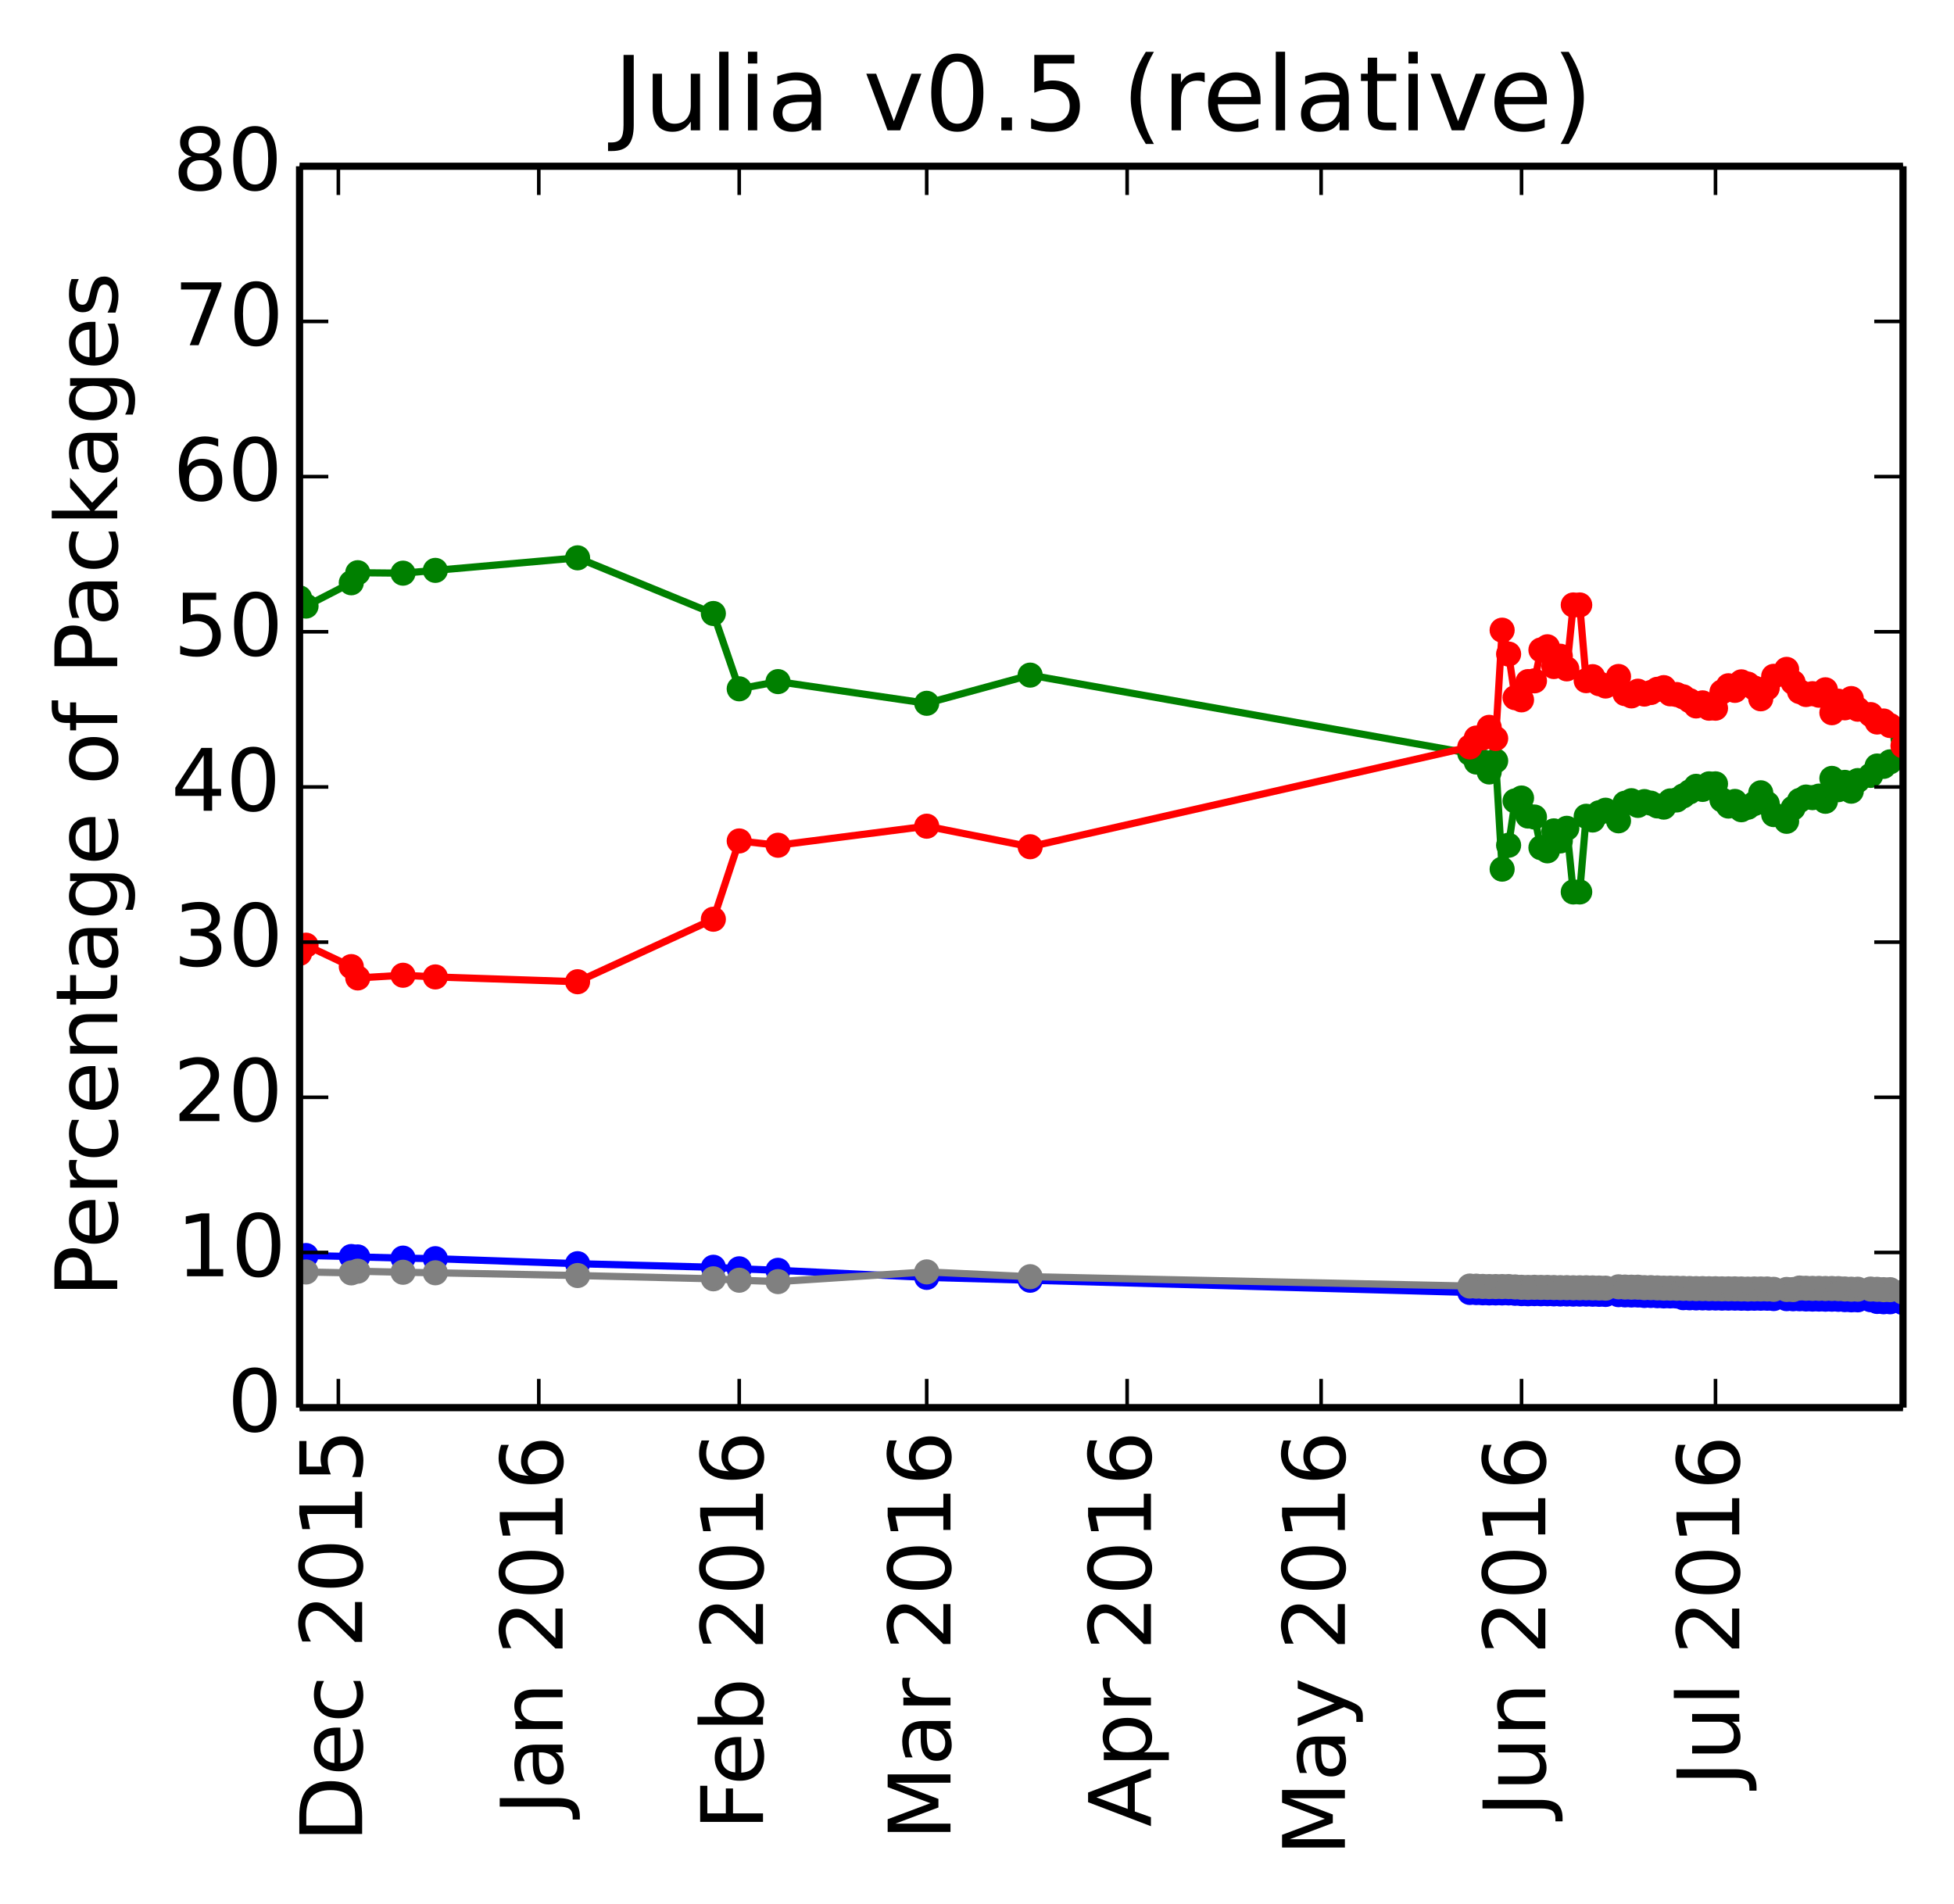 <?xml version="1.0" encoding="utf-8" standalone="no"?>
<!DOCTYPE svg PUBLIC "-//W3C//DTD SVG 1.1//EN"
  "http://www.w3.org/Graphics/SVG/1.1/DTD/svg11.dtd">
<!-- Created with matplotlib (http://matplotlib.org/) -->
<svg height="265pt" version="1.1" viewBox="0 0 272 265" width="272pt" xmlns="http://www.w3.org/2000/svg" xmlns:xlink="http://www.w3.org/1999/xlink">
 <defs>
  <style type="text/css">
*{stroke-linecap:butt;stroke-linejoin:round;}
  </style>
 </defs>
 <g id="figure_1">
  <g id="patch_1">
   <path d="
M0 265.55
L272.1 265.55
L272.1 0
L0 0
z
" style="fill:#ffffff;"/>
  </g>
  <g id="axes_1">
   <g id="patch_2">
    <path d="
M41.7 195.942
L264.9 195.942
L264.9 23.142
L41.7 23.142
z
" style="fill:#ffffff;"/>
   </g>
   <g id="line2d_1"/>
   <g id="line2d_2"/>
   <g id="line2d_3"/>
   <g id="line2d_4"/>
   <g id="line2d_5"/>
   <g id="line2d_6">
    <path clip-path="url(#p26c33cc5a4)" d="
M264.9 102.773
L263.1 106.047
L262.2 106.679
L261.3 106.628
L260.4 107.934
L258.6 108.654
L257.7 110.134
L256.8 108.906
L255.9 109.924
L255 108.351
L254.1 111.54
L253.2 110.819
L252.3 111.031
L251.4 110.948
L250.5 111.42
L249.6 112.487
L248.7 114.328
L246.9 113.391
L246 111.858
L245.1 110.357
L244.2 111.858
L243.3 112.37
L242.4 112.716
L241.5 111.56
L240.6 112.204
L239.7 111.345
L238.8 109.112
L237.9 109.112
L237 109.886
L236.1 109.456
L235.2 110.231
L234.3 110.792
L233.4 111.354
L232.5 111.486
L231.6 112.35
L230.7 112.182
L229.8 111.797
L228.9 111.58
L228 112.111
L227.1 111.458
L226.2 111.809
L225.3 114.259
L223.5 112.781
L222.6 113.134
L221.7 114.147
L220.8 113.625
L219.9 124.161
L219 124.161
L218.1 115.299
L217.2 117.057
L216.3 115.657
L215.4 118.437
L214.5 117.997
L213.6 113.73
L212.7 113.593
L211.8 111.085
L210.9 111.487
L210 117.658
L209.1 120.985
L208.2 105.905
L207.3 107.457
L206.4 106.034
L205.5 106.072
L204.6 104.865
L143.4 93.976
L129 97.899
L108.3 94.88
L102.9 95.883
L99.3 85.399
L80.4 77.65
L60.6 79.397
L56.1 79.785
L49.8 79.721
L48.9 81.121
L42.6 84.366
L41.7 83.221" style="fill:none;stroke:#008000;stroke-linecap:square;"/>
    <defs>
     <path d="
M0 1.5
C0.398 1.5 0.779 1.342 1.061 1.061
C1.342 0.779 1.5 0.398 1.5 0
C1.5 -0.398 1.342 -0.779 1.061 -1.061
C0.779 -1.342 0.398 -1.5 0 -1.5
C-0.398 -1.5 -0.779 -1.342 -1.061 -1.061
C-1.342 -0.779 -1.5 -0.398 -1.5 0
C-1.5 0.398 -1.342 0.779 -1.061 1.061
C-0.779 1.342 -0.398 1.5 0 1.5
z
" id="mb0b177905e" style="stroke:#008000;stroke-width:0.5;"/>
    </defs>
    <g clip-path="url(#p26c33cc5a4)">
     <use style="fill:#008000;stroke:#008000;stroke-width:0.5;" x="264.9" xlink:href="#mb0b177905e" y="102.773"/>
     <use style="fill:#008000;stroke:#008000;stroke-width:0.5;" x="263.1" xlink:href="#mb0b177905e" y="106.047"/>
     <use style="fill:#008000;stroke:#008000;stroke-width:0.5;" x="262.2" xlink:href="#mb0b177905e" y="106.679"/>
     <use style="fill:#008000;stroke:#008000;stroke-width:0.5;" x="261.3" xlink:href="#mb0b177905e" y="106.628"/>
     <use style="fill:#008000;stroke:#008000;stroke-width:0.5;" x="260.4" xlink:href="#mb0b177905e" y="107.934"/>
     <use style="fill:#008000;stroke:#008000;stroke-width:0.5;" x="258.6" xlink:href="#mb0b177905e" y="108.654"/>
     <use style="fill:#008000;stroke:#008000;stroke-width:0.5;" x="257.7" xlink:href="#mb0b177905e" y="110.134"/>
     <use style="fill:#008000;stroke:#008000;stroke-width:0.5;" x="256.8" xlink:href="#mb0b177905e" y="108.906"/>
     <use style="fill:#008000;stroke:#008000;stroke-width:0.5;" x="255.9" xlink:href="#mb0b177905e" y="109.924"/>
     <use style="fill:#008000;stroke:#008000;stroke-width:0.5;" x="255.0" xlink:href="#mb0b177905e" y="108.351"/>
     <use style="fill:#008000;stroke:#008000;stroke-width:0.5;" x="254.1" xlink:href="#mb0b177905e" y="111.54"/>
     <use style="fill:#008000;stroke:#008000;stroke-width:0.5;" x="253.2" xlink:href="#mb0b177905e" y="110.819"/>
     <use style="fill:#008000;stroke:#008000;stroke-width:0.5;" x="252.3" xlink:href="#mb0b177905e" y="111.031"/>
     <use style="fill:#008000;stroke:#008000;stroke-width:0.5;" x="251.4" xlink:href="#mb0b177905e" y="110.948"/>
     <use style="fill:#008000;stroke:#008000;stroke-width:0.5;" x="250.5" xlink:href="#mb0b177905e" y="111.42"/>
     <use style="fill:#008000;stroke:#008000;stroke-width:0.5;" x="249.6" xlink:href="#mb0b177905e" y="112.487"/>
     <use style="fill:#008000;stroke:#008000;stroke-width:0.5;" x="248.7" xlink:href="#mb0b177905e" y="114.328"/>
     <use style="fill:#008000;stroke:#008000;stroke-width:0.5;" x="246.9" xlink:href="#mb0b177905e" y="113.391"/>
     <use style="fill:#008000;stroke:#008000;stroke-width:0.5;" x="246.0" xlink:href="#mb0b177905e" y="111.858"/>
     <use style="fill:#008000;stroke:#008000;stroke-width:0.5;" x="245.1" xlink:href="#mb0b177905e" y="110.357"/>
     <use style="fill:#008000;stroke:#008000;stroke-width:0.5;" x="244.2" xlink:href="#mb0b177905e" y="111.858"/>
     <use style="fill:#008000;stroke:#008000;stroke-width:0.5;" x="243.3" xlink:href="#mb0b177905e" y="112.37"/>
     <use style="fill:#008000;stroke:#008000;stroke-width:0.5;" x="242.4" xlink:href="#mb0b177905e" y="112.716"/>
     <use style="fill:#008000;stroke:#008000;stroke-width:0.5;" x="241.5" xlink:href="#mb0b177905e" y="111.56"/>
     <use style="fill:#008000;stroke:#008000;stroke-width:0.5;" x="240.6" xlink:href="#mb0b177905e" y="112.204"/>
     <use style="fill:#008000;stroke:#008000;stroke-width:0.5;" x="239.7" xlink:href="#mb0b177905e" y="111.345"/>
     <use style="fill:#008000;stroke:#008000;stroke-width:0.5;" x="238.8" xlink:href="#mb0b177905e" y="109.112"/>
     <use style="fill:#008000;stroke:#008000;stroke-width:0.5;" x="237.9" xlink:href="#mb0b177905e" y="109.112"/>
     <use style="fill:#008000;stroke:#008000;stroke-width:0.5;" x="237.0" xlink:href="#mb0b177905e" y="109.886"/>
     <use style="fill:#008000;stroke:#008000;stroke-width:0.5;" x="236.1" xlink:href="#mb0b177905e" y="109.456"/>
     <use style="fill:#008000;stroke:#008000;stroke-width:0.5;" x="235.2" xlink:href="#mb0b177905e" y="110.231"/>
     <use style="fill:#008000;stroke:#008000;stroke-width:0.5;" x="234.3" xlink:href="#mb0b177905e" y="110.792"/>
     <use style="fill:#008000;stroke:#008000;stroke-width:0.5;" x="233.4" xlink:href="#mb0b177905e" y="111.354"/>
     <use style="fill:#008000;stroke:#008000;stroke-width:0.5;" x="232.5" xlink:href="#mb0b177905e" y="111.486"/>
     <use style="fill:#008000;stroke:#008000;stroke-width:0.5;" x="231.6" xlink:href="#mb0b177905e" y="112.35"/>
     <use style="fill:#008000;stroke:#008000;stroke-width:0.5;" x="230.7" xlink:href="#mb0b177905e" y="112.182"/>
     <use style="fill:#008000;stroke:#008000;stroke-width:0.5;" x="229.8" xlink:href="#mb0b177905e" y="111.797"/>
     <use style="fill:#008000;stroke:#008000;stroke-width:0.5;" x="228.9" xlink:href="#mb0b177905e" y="111.58"/>
     <use style="fill:#008000;stroke:#008000;stroke-width:0.5;" x="228.0" xlink:href="#mb0b177905e" y="112.111"/>
     <use style="fill:#008000;stroke:#008000;stroke-width:0.5;" x="227.1" xlink:href="#mb0b177905e" y="111.458"/>
     <use style="fill:#008000;stroke:#008000;stroke-width:0.5;" x="226.2" xlink:href="#mb0b177905e" y="111.809"/>
     <use style="fill:#008000;stroke:#008000;stroke-width:0.5;" x="225.3" xlink:href="#mb0b177905e" y="114.259"/>
     <use style="fill:#008000;stroke:#008000;stroke-width:0.5;" x="223.5" xlink:href="#mb0b177905e" y="112.781"/>
     <use style="fill:#008000;stroke:#008000;stroke-width:0.5;" x="222.6" xlink:href="#mb0b177905e" y="113.134"/>
     <use style="fill:#008000;stroke:#008000;stroke-width:0.5;" x="221.7" xlink:href="#mb0b177905e" y="114.147"/>
     <use style="fill:#008000;stroke:#008000;stroke-width:0.5;" x="220.8" xlink:href="#mb0b177905e" y="113.625"/>
     <use style="fill:#008000;stroke:#008000;stroke-width:0.5;" x="219.9" xlink:href="#mb0b177905e" y="124.161"/>
     <use style="fill:#008000;stroke:#008000;stroke-width:0.5;" x="219.0" xlink:href="#mb0b177905e" y="124.161"/>
     <use style="fill:#008000;stroke:#008000;stroke-width:0.5;" x="218.1" xlink:href="#mb0b177905e" y="115.299"/>
     <use style="fill:#008000;stroke:#008000;stroke-width:0.5;" x="217.2" xlink:href="#mb0b177905e" y="117.057"/>
     <use style="fill:#008000;stroke:#008000;stroke-width:0.5;" x="216.3" xlink:href="#mb0b177905e" y="115.657"/>
     <use style="fill:#008000;stroke:#008000;stroke-width:0.5;" x="215.4" xlink:href="#mb0b177905e" y="118.437"/>
     <use style="fill:#008000;stroke:#008000;stroke-width:0.5;" x="214.5" xlink:href="#mb0b177905e" y="117.997"/>
     <use style="fill:#008000;stroke:#008000;stroke-width:0.5;" x="213.6" xlink:href="#mb0b177905e" y="113.73"/>
     <use style="fill:#008000;stroke:#008000;stroke-width:0.5;" x="212.7" xlink:href="#mb0b177905e" y="113.593"/>
     <use style="fill:#008000;stroke:#008000;stroke-width:0.5;" x="211.8" xlink:href="#mb0b177905e" y="111.085"/>
     <use style="fill:#008000;stroke:#008000;stroke-width:0.5;" x="210.9" xlink:href="#mb0b177905e" y="111.487"/>
     <use style="fill:#008000;stroke:#008000;stroke-width:0.5;" x="210.0" xlink:href="#mb0b177905e" y="117.658"/>
     <use style="fill:#008000;stroke:#008000;stroke-width:0.5;" x="209.1" xlink:href="#mb0b177905e" y="120.985"/>
     <use style="fill:#008000;stroke:#008000;stroke-width:0.5;" x="208.2" xlink:href="#mb0b177905e" y="105.905"/>
     <use style="fill:#008000;stroke:#008000;stroke-width:0.5;" x="207.3" xlink:href="#mb0b177905e" y="107.457"/>
     <use style="fill:#008000;stroke:#008000;stroke-width:0.5;" x="206.4" xlink:href="#mb0b177905e" y="106.034"/>
     <use style="fill:#008000;stroke:#008000;stroke-width:0.5;" x="205.5" xlink:href="#mb0b177905e" y="106.072"/>
     <use style="fill:#008000;stroke:#008000;stroke-width:0.5;" x="204.6" xlink:href="#mb0b177905e" y="104.865"/>
     <use style="fill:#008000;stroke:#008000;stroke-width:0.5;" x="143.4" xlink:href="#mb0b177905e" y="93.976"/>
     <use style="fill:#008000;stroke:#008000;stroke-width:0.5;" x="129.0" xlink:href="#mb0b177905e" y="97.899"/>
     <use style="fill:#008000;stroke:#008000;stroke-width:0.5;" x="108.3" xlink:href="#mb0b177905e" y="94.88"/>
     <use style="fill:#008000;stroke:#008000;stroke-width:0.5;" x="102.9" xlink:href="#mb0b177905e" y="95.883"/>
     <use style="fill:#008000;stroke:#008000;stroke-width:0.5;" x="99.3" xlink:href="#mb0b177905e" y="85.399"/>
     <use style="fill:#008000;stroke:#008000;stroke-width:0.5;" x="80.4" xlink:href="#mb0b177905e" y="77.65"/>
     <use style="fill:#008000;stroke:#008000;stroke-width:0.5;" x="60.6" xlink:href="#mb0b177905e" y="79.397"/>
     <use style="fill:#008000;stroke:#008000;stroke-width:0.5;" x="56.1" xlink:href="#mb0b177905e" y="79.785"/>
     <use style="fill:#008000;stroke:#008000;stroke-width:0.5;" x="49.8" xlink:href="#mb0b177905e" y="79.721"/>
     <use style="fill:#008000;stroke:#008000;stroke-width:0.5;" x="48.9" xlink:href="#mb0b177905e" y="81.121"/>
     <use style="fill:#008000;stroke:#008000;stroke-width:0.5;" x="42.6" xlink:href="#mb0b177905e" y="84.366"/>
     <use style="fill:#008000;stroke:#008000;stroke-width:0.5;" x="41.7" xlink:href="#mb0b177905e" y="83.221"/>
    </g>
   </g>
   <g id="line2d_7">
    <path clip-path="url(#p26c33cc5a4)" d="
M264.9 103.818
L263.1 100.994
L262.2 100.363
L261.3 100.505
L260.4 99.472
L258.6 98.721
L257.7 97.241
L256.8 98.53
L255.9 97.606
L255 99.21
L254.1 96.02
L253.2 96.773
L252.3 96.561
L251.4 96.675
L250.5 96.266
L249.6 94.985
L248.7 93.176
L246.9 94.144
L246 95.771
L245.1 97.272
L244.2 95.771
L243.3 95.228
L242.4 94.913
L241.5 96.101
L240.6 95.457
L239.7 96.316
L238.8 98.581
L237.9 98.581
L237 97.838
L236.1 98.268
L235.2 97.525
L234.3 96.996
L233.4 96.681
L232.5 96.582
L231.6 95.718
L230.7 95.95
L229.8 96.4
L228.9 96.616
L228 96.216
L227.1 96.869
L226.2 96.551
L225.3 94.166
L223.5 95.492
L222.6 95.171
L221.7 94.192
L220.8 94.747
L219.9 84.21
L219 84.21
L218.1 93.106
L217.2 91.348
L216.3 92.781
L215.4 90.034
L214.5 90.474
L213.6 94.774
L212.7 94.877
L211.8 97.419
L210.9 97.117
L210 91.046
L209.1 87.72
L208.2 102.8
L207.3 101.248
L206.4 102.704
L205.5 102.735
L204.6 103.975
L143.4 117.866
L129 115.006
L108.3 117.658
L102.9 117.059
L99.3 127.957
L80.4 136.658
L60.6 135.988
L56.1 135.754
L49.8 136.131
L48.9 134.552
L42.6 131.571
L41.7 132.715" style="fill:none;stroke:#ff0000;stroke-linecap:square;"/>
    <defs>
     <path d="
M0 1.5
C0.398 1.5 0.779 1.342 1.061 1.061
C1.342 0.779 1.5 0.398 1.5 0
C1.5 -0.398 1.342 -0.779 1.061 -1.061
C0.779 -1.342 0.398 -1.5 0 -1.5
C-0.398 -1.5 -0.779 -1.342 -1.061 -1.061
C-1.342 -0.779 -1.5 -0.398 -1.5 0
C-1.5 0.398 -1.342 0.779 -1.061 1.061
C-0.779 1.342 -0.398 1.5 0 1.5
z
" id="ma07bdd5909" style="stroke:#ff0000;stroke-width:0.5;"/>
    </defs>
    <g clip-path="url(#p26c33cc5a4)">
     <use style="fill:#ff0000;stroke:#ff0000;stroke-width:0.5;" x="264.9" xlink:href="#ma07bdd5909" y="103.818"/>
     <use style="fill:#ff0000;stroke:#ff0000;stroke-width:0.5;" x="263.1" xlink:href="#ma07bdd5909" y="100.994"/>
     <use style="fill:#ff0000;stroke:#ff0000;stroke-width:0.5;" x="262.2" xlink:href="#ma07bdd5909" y="100.363"/>
     <use style="fill:#ff0000;stroke:#ff0000;stroke-width:0.5;" x="261.3" xlink:href="#ma07bdd5909" y="100.505"/>
     <use style="fill:#ff0000;stroke:#ff0000;stroke-width:0.5;" x="260.4" xlink:href="#ma07bdd5909" y="99.472"/>
     <use style="fill:#ff0000;stroke:#ff0000;stroke-width:0.5;" x="258.6" xlink:href="#ma07bdd5909" y="98.721"/>
     <use style="fill:#ff0000;stroke:#ff0000;stroke-width:0.5;" x="257.7" xlink:href="#ma07bdd5909" y="97.241"/>
     <use style="fill:#ff0000;stroke:#ff0000;stroke-width:0.5;" x="256.8" xlink:href="#ma07bdd5909" y="98.53"/>
     <use style="fill:#ff0000;stroke:#ff0000;stroke-width:0.5;" x="255.9" xlink:href="#ma07bdd5909" y="97.605"/>
     <use style="fill:#ff0000;stroke:#ff0000;stroke-width:0.5;" x="255.0" xlink:href="#ma07bdd5909" y="99.209"/>
     <use style="fill:#ff0000;stroke:#ff0000;stroke-width:0.5;" x="254.1" xlink:href="#ma07bdd5909" y="96.02"/>
     <use style="fill:#ff0000;stroke:#ff0000;stroke-width:0.5;" x="253.2" xlink:href="#ma07bdd5909" y="96.773"/>
     <use style="fill:#ff0000;stroke:#ff0000;stroke-width:0.5;" x="252.3" xlink:href="#ma07bdd5909" y="96.56"/>
     <use style="fill:#ff0000;stroke:#ff0000;stroke-width:0.5;" x="251.4" xlink:href="#ma07bdd5909" y="96.675"/>
     <use style="fill:#ff0000;stroke:#ff0000;stroke-width:0.5;" x="250.5" xlink:href="#ma07bdd5909" y="96.266"/>
     <use style="fill:#ff0000;stroke:#ff0000;stroke-width:0.5;" x="249.6" xlink:href="#ma07bdd5909" y="94.985"/>
     <use style="fill:#ff0000;stroke:#ff0000;stroke-width:0.5;" x="248.7" xlink:href="#ma07bdd5909" y="93.176"/>
     <use style="fill:#ff0000;stroke:#ff0000;stroke-width:0.5;" x="246.9" xlink:href="#ma07bdd5909" y="94.144"/>
     <use style="fill:#ff0000;stroke:#ff0000;stroke-width:0.5;" x="246.0" xlink:href="#ma07bdd5909" y="95.771"/>
     <use style="fill:#ff0000;stroke:#ff0000;stroke-width:0.5;" x="245.1" xlink:href="#ma07bdd5909" y="97.272"/>
     <use style="fill:#ff0000;stroke:#ff0000;stroke-width:0.5;" x="244.2" xlink:href="#ma07bdd5909" y="95.771"/>
     <use style="fill:#ff0000;stroke:#ff0000;stroke-width:0.5;" x="243.3" xlink:href="#ma07bdd5909" y="95.227"/>
     <use style="fill:#ff0000;stroke:#ff0000;stroke-width:0.5;" x="242.4" xlink:href="#ma07bdd5909" y="94.913"/>
     <use style="fill:#ff0000;stroke:#ff0000;stroke-width:0.5;" x="241.5" xlink:href="#ma07bdd5909" y="96.101"/>
     <use style="fill:#ff0000;stroke:#ff0000;stroke-width:0.5;" x="240.6" xlink:href="#ma07bdd5909" y="95.457"/>
     <use style="fill:#ff0000;stroke:#ff0000;stroke-width:0.5;" x="239.7" xlink:href="#ma07bdd5909" y="96.316"/>
     <use style="fill:#ff0000;stroke:#ff0000;stroke-width:0.5;" x="238.8" xlink:href="#ma07bdd5909" y="98.581"/>
     <use style="fill:#ff0000;stroke:#ff0000;stroke-width:0.5;" x="237.9" xlink:href="#ma07bdd5909" y="98.581"/>
     <use style="fill:#ff0000;stroke:#ff0000;stroke-width:0.5;" x="237.0" xlink:href="#ma07bdd5909" y="97.838"/>
     <use style="fill:#ff0000;stroke:#ff0000;stroke-width:0.5;" x="236.1" xlink:href="#ma07bdd5909" y="98.268"/>
     <use style="fill:#ff0000;stroke:#ff0000;stroke-width:0.5;" x="235.2" xlink:href="#ma07bdd5909" y="97.525"/>
     <use style="fill:#ff0000;stroke:#ff0000;stroke-width:0.5;" x="234.3" xlink:href="#ma07bdd5909" y="96.996"/>
     <use style="fill:#ff0000;stroke:#ff0000;stroke-width:0.5;" x="233.4" xlink:href="#ma07bdd5909" y="96.681"/>
     <use style="fill:#ff0000;stroke:#ff0000;stroke-width:0.5;" x="232.5" xlink:href="#ma07bdd5909" y="96.582"/>
     <use style="fill:#ff0000;stroke:#ff0000;stroke-width:0.5;" x="231.6" xlink:href="#ma07bdd5909" y="95.718"/>
     <use style="fill:#ff0000;stroke:#ff0000;stroke-width:0.5;" x="230.7" xlink:href="#ma07bdd5909" y="95.95"/>
     <use style="fill:#ff0000;stroke:#ff0000;stroke-width:0.5;" x="229.8" xlink:href="#ma07bdd5909" y="96.4"/>
     <use style="fill:#ff0000;stroke:#ff0000;stroke-width:0.5;" x="228.9" xlink:href="#ma07bdd5909" y="96.616"/>
     <use style="fill:#ff0000;stroke:#ff0000;stroke-width:0.5;" x="228.0" xlink:href="#ma07bdd5909" y="96.216"/>
     <use style="fill:#ff0000;stroke:#ff0000;stroke-width:0.5;" x="227.1" xlink:href="#ma07bdd5909" y="96.869"/>
     <use style="fill:#ff0000;stroke:#ff0000;stroke-width:0.5;" x="226.2" xlink:href="#ma07bdd5909" y="96.551"/>
     <use style="fill:#ff0000;stroke:#ff0000;stroke-width:0.5;" x="225.3" xlink:href="#ma07bdd5909" y="94.166"/>
     <use style="fill:#ff0000;stroke:#ff0000;stroke-width:0.5;" x="223.5" xlink:href="#ma07bdd5909" y="95.492"/>
     <use style="fill:#ff0000;stroke:#ff0000;stroke-width:0.5;" x="222.6" xlink:href="#ma07bdd5909" y="95.171"/>
     <use style="fill:#ff0000;stroke:#ff0000;stroke-width:0.5;" x="221.7" xlink:href="#ma07bdd5909" y="94.191"/>
     <use style="fill:#ff0000;stroke:#ff0000;stroke-width:0.5;" x="220.8" xlink:href="#ma07bdd5909" y="94.747"/>
     <use style="fill:#ff0000;stroke:#ff0000;stroke-width:0.5;" x="219.9" xlink:href="#ma07bdd5909" y="84.21"/>
     <use style="fill:#ff0000;stroke:#ff0000;stroke-width:0.5;" x="219.0" xlink:href="#ma07bdd5909" y="84.21"/>
     <use style="fill:#ff0000;stroke:#ff0000;stroke-width:0.5;" x="218.1" xlink:href="#ma07bdd5909" y="93.106"/>
     <use style="fill:#ff0000;stroke:#ff0000;stroke-width:0.5;" x="217.2" xlink:href="#ma07bdd5909" y="91.348"/>
     <use style="fill:#ff0000;stroke:#ff0000;stroke-width:0.5;" x="216.3" xlink:href="#ma07bdd5909" y="92.781"/>
     <use style="fill:#ff0000;stroke:#ff0000;stroke-width:0.5;" x="215.4" xlink:href="#ma07bdd5909" y="90.033"/>
     <use style="fill:#ff0000;stroke:#ff0000;stroke-width:0.5;" x="214.5" xlink:href="#ma07bdd5909" y="90.474"/>
     <use style="fill:#ff0000;stroke:#ff0000;stroke-width:0.5;" x="213.6" xlink:href="#ma07bdd5909" y="94.774"/>
     <use style="fill:#ff0000;stroke:#ff0000;stroke-width:0.5;" x="212.7" xlink:href="#ma07bdd5909" y="94.878"/>
     <use style="fill:#ff0000;stroke:#ff0000;stroke-width:0.5;" x="211.8" xlink:href="#ma07bdd5909" y="97.419"/>
     <use style="fill:#ff0000;stroke:#ff0000;stroke-width:0.5;" x="210.9" xlink:href="#ma07bdd5909" y="97.117"/>
     <use style="fill:#ff0000;stroke:#ff0000;stroke-width:0.5;" x="210.0" xlink:href="#ma07bdd5909" y="91.046"/>
     <use style="fill:#ff0000;stroke:#ff0000;stroke-width:0.5;" x="209.1" xlink:href="#ma07bdd5909" y="87.72"/>
     <use style="fill:#ff0000;stroke:#ff0000;stroke-width:0.5;" x="208.2" xlink:href="#ma07bdd5909" y="102.8"/>
     <use style="fill:#ff0000;stroke:#ff0000;stroke-width:0.5;" x="207.3" xlink:href="#ma07bdd5909" y="101.248"/>
     <use style="fill:#ff0000;stroke:#ff0000;stroke-width:0.5;" x="206.4" xlink:href="#ma07bdd5909" y="102.704"/>
     <use style="fill:#ff0000;stroke:#ff0000;stroke-width:0.5;" x="205.5" xlink:href="#ma07bdd5909" y="102.735"/>
     <use style="fill:#ff0000;stroke:#ff0000;stroke-width:0.5;" x="204.6" xlink:href="#ma07bdd5909" y="103.975"/>
     <use style="fill:#ff0000;stroke:#ff0000;stroke-width:0.5;" x="143.4" xlink:href="#ma07bdd5909" y="117.866"/>
     <use style="fill:#ff0000;stroke:#ff0000;stroke-width:0.5;" x="129.0" xlink:href="#ma07bdd5909" y="115.006"/>
     <use style="fill:#ff0000;stroke:#ff0000;stroke-width:0.5;" x="108.3" xlink:href="#ma07bdd5909" y="117.658"/>
     <use style="fill:#ff0000;stroke:#ff0000;stroke-width:0.5;" x="102.9" xlink:href="#ma07bdd5909" y="117.059"/>
     <use style="fill:#ff0000;stroke:#ff0000;stroke-width:0.5;" x="99.3" xlink:href="#ma07bdd5909" y="127.957"/>
     <use style="fill:#ff0000;stroke:#ff0000;stroke-width:0.5;" x="80.4" xlink:href="#ma07bdd5909" y="136.658"/>
     <use style="fill:#ff0000;stroke:#ff0000;stroke-width:0.5;" x="60.6" xlink:href="#ma07bdd5909" y="135.988"/>
     <use style="fill:#ff0000;stroke:#ff0000;stroke-width:0.5;" x="56.1" xlink:href="#ma07bdd5909" y="135.754"/>
     <use style="fill:#ff0000;stroke:#ff0000;stroke-width:0.5;" x="49.8" xlink:href="#ma07bdd5909" y="136.131"/>
     <use style="fill:#ff0000;stroke:#ff0000;stroke-width:0.5;" x="48.9" xlink:href="#ma07bdd5909" y="134.552"/>
     <use style="fill:#ff0000;stroke:#ff0000;stroke-width:0.5;" x="42.6" xlink:href="#ma07bdd5909" y="131.571"/>
     <use style="fill:#ff0000;stroke:#ff0000;stroke-width:0.5;" x="41.7" xlink:href="#ma07bdd5909" y="132.715"/>
    </g>
   </g>
   <g id="line2d_8">
    <path clip-path="url(#p26c33cc5a4)" d="
M264.9 181.319
L263.1 181.205
L262.2 181.205
L261.3 181.162
L260.4 180.921
L258.6 180.936
L257.7 180.936
L256.8 180.906
L255.9 180.862
L255 180.847
L254.1 180.847
L253.2 180.832
L252.3 180.832
L251.4 180.817
L250.5 180.788
L249.6 180.788
L248.7 180.773
L246.9 180.758
L246 180.712
L245.1 180.712
L244.2 180.712
L243.3 180.727
L242.4 180.712
L241.5 180.697
L240.6 180.697
L239.7 180.697
L238.8 180.682
L237.9 180.682
L237 180.667
L236.1 180.667
L235.2 180.652
L234.3 180.636
L233.4 180.405
L232.5 180.39
L231.6 180.39
L230.7 180.359
L229.8 180.327
L228.9 180.327
L228 180.264
L227.1 180.264
L226.2 180.249
L225.3 180.217
L223.5 180.185
L222.6 180.169
L221.7 180.153
L220.8 180.137
L219.9 180.137
L219 180.137
L218.1 180.121
L217.2 180.121
L216.3 180.105
L215.4 180.089
L214.5 180.089
L213.6 180.072
L212.7 180.089
L211.8 180.072
L210.9 180.024
L210 179.975
L209.1 179.975
L208.2 179.975
L207.3 179.975
L206.4 179.958
L205.5 179.925
L204.6 179.909
L143.4 178.209
L129 177.814
L108.3 176.829
L102.9 176.618
L99.3 176.403
L80.4 175.906
L60.6 175.21
L56.1 175.129
L49.8 174.965
L48.9 174.91
L42.6 174.771
L41.7 174.771" style="fill:none;stroke:#0000ff;stroke-linecap:square;"/>
    <defs>
     <path d="
M0 1.5
C0.398 1.5 0.779 1.342 1.061 1.061
C1.342 0.779 1.5 0.398 1.5 0
C1.5 -0.398 1.342 -0.779 1.061 -1.061
C0.779 -1.342 0.398 -1.5 0 -1.5
C-0.398 -1.5 -0.779 -1.342 -1.061 -1.061
C-1.342 -0.779 -1.5 -0.398 -1.5 0
C-1.5 0.398 -1.342 0.779 -1.061 1.061
C-0.779 1.342 -0.398 1.5 0 1.5
z
" id="m76a7ce5b4a" style="stroke:#0000ff;stroke-width:0.5;"/>
    </defs>
    <g clip-path="url(#p26c33cc5a4)">
     <use style="fill:#0000ff;stroke:#0000ff;stroke-width:0.5;" x="264.9" xlink:href="#m76a7ce5b4a" y="181.319"/>
     <use style="fill:#0000ff;stroke:#0000ff;stroke-width:0.5;" x="263.1" xlink:href="#m76a7ce5b4a" y="181.205"/>
     <use style="fill:#0000ff;stroke:#0000ff;stroke-width:0.5;" x="262.2" xlink:href="#m76a7ce5b4a" y="181.205"/>
     <use style="fill:#0000ff;stroke:#0000ff;stroke-width:0.5;" x="261.3" xlink:href="#m76a7ce5b4a" y="181.162"/>
     <use style="fill:#0000ff;stroke:#0000ff;stroke-width:0.5;" x="260.4" xlink:href="#m76a7ce5b4a" y="180.921"/>
     <use style="fill:#0000ff;stroke:#0000ff;stroke-width:0.5;" x="258.6" xlink:href="#m76a7ce5b4a" y="180.936"/>
     <use style="fill:#0000ff;stroke:#0000ff;stroke-width:0.5;" x="257.7" xlink:href="#m76a7ce5b4a" y="180.936"/>
     <use style="fill:#0000ff;stroke:#0000ff;stroke-width:0.5;" x="256.8" xlink:href="#m76a7ce5b4a" y="180.906"/>
     <use style="fill:#0000ff;stroke:#0000ff;stroke-width:0.5;" x="255.9" xlink:href="#m76a7ce5b4a" y="180.862"/>
     <use style="fill:#0000ff;stroke:#0000ff;stroke-width:0.5;" x="255.0" xlink:href="#m76a7ce5b4a" y="180.847"/>
     <use style="fill:#0000ff;stroke:#0000ff;stroke-width:0.5;" x="254.1" xlink:href="#m76a7ce5b4a" y="180.847"/>
     <use style="fill:#0000ff;stroke:#0000ff;stroke-width:0.5;" x="253.2" xlink:href="#m76a7ce5b4a" y="180.832"/>
     <use style="fill:#0000ff;stroke:#0000ff;stroke-width:0.5;" x="252.3" xlink:href="#m76a7ce5b4a" y="180.832"/>
     <use style="fill:#0000ff;stroke:#0000ff;stroke-width:0.5;" x="251.4" xlink:href="#m76a7ce5b4a" y="180.817"/>
     <use style="fill:#0000ff;stroke:#0000ff;stroke-width:0.5;" x="250.5" xlink:href="#m76a7ce5b4a" y="180.788"/>
     <use style="fill:#0000ff;stroke:#0000ff;stroke-width:0.5;" x="249.6" xlink:href="#m76a7ce5b4a" y="180.788"/>
     <use style="fill:#0000ff;stroke:#0000ff;stroke-width:0.5;" x="248.7" xlink:href="#m76a7ce5b4a" y="180.773"/>
     <use style="fill:#0000ff;stroke:#0000ff;stroke-width:0.5;" x="246.9" xlink:href="#m76a7ce5b4a" y="180.758"/>
     <use style="fill:#0000ff;stroke:#0000ff;stroke-width:0.5;" x="246.0" xlink:href="#m76a7ce5b4a" y="180.712"/>
     <use style="fill:#0000ff;stroke:#0000ff;stroke-width:0.5;" x="245.1" xlink:href="#m76a7ce5b4a" y="180.712"/>
     <use style="fill:#0000ff;stroke:#0000ff;stroke-width:0.5;" x="244.2" xlink:href="#m76a7ce5b4a" y="180.712"/>
     <use style="fill:#0000ff;stroke:#0000ff;stroke-width:0.5;" x="243.3" xlink:href="#m76a7ce5b4a" y="180.727"/>
     <use style="fill:#0000ff;stroke:#0000ff;stroke-width:0.5;" x="242.4" xlink:href="#m76a7ce5b4a" y="180.712"/>
     <use style="fill:#0000ff;stroke:#0000ff;stroke-width:0.5;" x="241.5" xlink:href="#m76a7ce5b4a" y="180.697"/>
     <use style="fill:#0000ff;stroke:#0000ff;stroke-width:0.5;" x="240.6" xlink:href="#m76a7ce5b4a" y="180.697"/>
     <use style="fill:#0000ff;stroke:#0000ff;stroke-width:0.5;" x="239.7" xlink:href="#m76a7ce5b4a" y="180.697"/>
     <use style="fill:#0000ff;stroke:#0000ff;stroke-width:0.5;" x="238.8" xlink:href="#m76a7ce5b4a" y="180.682"/>
     <use style="fill:#0000ff;stroke:#0000ff;stroke-width:0.5;" x="237.9" xlink:href="#m76a7ce5b4a" y="180.682"/>
     <use style="fill:#0000ff;stroke:#0000ff;stroke-width:0.5;" x="237.0" xlink:href="#m76a7ce5b4a" y="180.667"/>
     <use style="fill:#0000ff;stroke:#0000ff;stroke-width:0.5;" x="236.1" xlink:href="#m76a7ce5b4a" y="180.667"/>
     <use style="fill:#0000ff;stroke:#0000ff;stroke-width:0.5;" x="235.2" xlink:href="#m76a7ce5b4a" y="180.652"/>
     <use style="fill:#0000ff;stroke:#0000ff;stroke-width:0.5;" x="234.3" xlink:href="#m76a7ce5b4a" y="180.636"/>
     <use style="fill:#0000ff;stroke:#0000ff;stroke-width:0.5;" x="233.4" xlink:href="#m76a7ce5b4a" y="180.405"/>
     <use style="fill:#0000ff;stroke:#0000ff;stroke-width:0.5;" x="232.5" xlink:href="#m76a7ce5b4a" y="180.39"/>
     <use style="fill:#0000ff;stroke:#0000ff;stroke-width:0.5;" x="231.6" xlink:href="#m76a7ce5b4a" y="180.39"/>
     <use style="fill:#0000ff;stroke:#0000ff;stroke-width:0.5;" x="230.7" xlink:href="#m76a7ce5b4a" y="180.359"/>
     <use style="fill:#0000ff;stroke:#0000ff;stroke-width:0.5;" x="229.8" xlink:href="#m76a7ce5b4a" y="180.327"/>
     <use style="fill:#0000ff;stroke:#0000ff;stroke-width:0.5;" x="228.9" xlink:href="#m76a7ce5b4a" y="180.327"/>
     <use style="fill:#0000ff;stroke:#0000ff;stroke-width:0.5;" x="228.0" xlink:href="#m76a7ce5b4a" y="180.264"/>
     <use style="fill:#0000ff;stroke:#0000ff;stroke-width:0.5;" x="227.1" xlink:href="#m76a7ce5b4a" y="180.264"/>
     <use style="fill:#0000ff;stroke:#0000ff;stroke-width:0.5;" x="226.2" xlink:href="#m76a7ce5b4a" y="180.249"/>
     <use style="fill:#0000ff;stroke:#0000ff;stroke-width:0.5;" x="225.3" xlink:href="#m76a7ce5b4a" y="180.217"/>
     <use style="fill:#0000ff;stroke:#0000ff;stroke-width:0.5;" x="223.5" xlink:href="#m76a7ce5b4a" y="180.185"/>
     <use style="fill:#0000ff;stroke:#0000ff;stroke-width:0.5;" x="222.6" xlink:href="#m76a7ce5b4a" y="180.169"/>
     <use style="fill:#0000ff;stroke:#0000ff;stroke-width:0.5;" x="221.7" xlink:href="#m76a7ce5b4a" y="180.153"/>
     <use style="fill:#0000ff;stroke:#0000ff;stroke-width:0.5;" x="220.8" xlink:href="#m76a7ce5b4a" y="180.137"/>
     <use style="fill:#0000ff;stroke:#0000ff;stroke-width:0.5;" x="219.9" xlink:href="#m76a7ce5b4a" y="180.137"/>
     <use style="fill:#0000ff;stroke:#0000ff;stroke-width:0.5;" x="219.0" xlink:href="#m76a7ce5b4a" y="180.137"/>
     <use style="fill:#0000ff;stroke:#0000ff;stroke-width:0.5;" x="218.1" xlink:href="#m76a7ce5b4a" y="180.121"/>
     <use style="fill:#0000ff;stroke:#0000ff;stroke-width:0.5;" x="217.2" xlink:href="#m76a7ce5b4a" y="180.121"/>
     <use style="fill:#0000ff;stroke:#0000ff;stroke-width:0.5;" x="216.3" xlink:href="#m76a7ce5b4a" y="180.105"/>
     <use style="fill:#0000ff;stroke:#0000ff;stroke-width:0.5;" x="215.4" xlink:href="#m76a7ce5b4a" y="180.089"/>
     <use style="fill:#0000ff;stroke:#0000ff;stroke-width:0.5;" x="214.5" xlink:href="#m76a7ce5b4a" y="180.089"/>
     <use style="fill:#0000ff;stroke:#0000ff;stroke-width:0.5;" x="213.6" xlink:href="#m76a7ce5b4a" y="180.072"/>
     <use style="fill:#0000ff;stroke:#0000ff;stroke-width:0.5;" x="212.7" xlink:href="#m76a7ce5b4a" y="180.089"/>
     <use style="fill:#0000ff;stroke:#0000ff;stroke-width:0.5;" x="211.8" xlink:href="#m76a7ce5b4a" y="180.072"/>
     <use style="fill:#0000ff;stroke:#0000ff;stroke-width:0.5;" x="210.9" xlink:href="#m76a7ce5b4a" y="180.024"/>
     <use style="fill:#0000ff;stroke:#0000ff;stroke-width:0.5;" x="210.0" xlink:href="#m76a7ce5b4a" y="179.975"/>
     <use style="fill:#0000ff;stroke:#0000ff;stroke-width:0.5;" x="209.1" xlink:href="#m76a7ce5b4a" y="179.975"/>
     <use style="fill:#0000ff;stroke:#0000ff;stroke-width:0.5;" x="208.2" xlink:href="#m76a7ce5b4a" y="179.975"/>
     <use style="fill:#0000ff;stroke:#0000ff;stroke-width:0.5;" x="207.3" xlink:href="#m76a7ce5b4a" y="179.975"/>
     <use style="fill:#0000ff;stroke:#0000ff;stroke-width:0.5;" x="206.4" xlink:href="#m76a7ce5b4a" y="179.958"/>
     <use style="fill:#0000ff;stroke:#0000ff;stroke-width:0.5;" x="205.5" xlink:href="#m76a7ce5b4a" y="179.925"/>
     <use style="fill:#0000ff;stroke:#0000ff;stroke-width:0.5;" x="204.6" xlink:href="#m76a7ce5b4a" y="179.909"/>
     <use style="fill:#0000ff;stroke:#0000ff;stroke-width:0.5;" x="143.4" xlink:href="#m76a7ce5b4a" y="178.209"/>
     <use style="fill:#0000ff;stroke:#0000ff;stroke-width:0.5;" x="129.0" xlink:href="#m76a7ce5b4a" y="177.814"/>
     <use style="fill:#0000ff;stroke:#0000ff;stroke-width:0.5;" x="108.3" xlink:href="#m76a7ce5b4a" y="176.829"/>
     <use style="fill:#0000ff;stroke:#0000ff;stroke-width:0.5;" x="102.9" xlink:href="#m76a7ce5b4a" y="176.618"/>
     <use style="fill:#0000ff;stroke:#0000ff;stroke-width:0.5;" x="99.3" xlink:href="#m76a7ce5b4a" y="176.403"/>
     <use style="fill:#0000ff;stroke:#0000ff;stroke-width:0.5;" x="80.4" xlink:href="#m76a7ce5b4a" y="175.906"/>
     <use style="fill:#0000ff;stroke:#0000ff;stroke-width:0.5;" x="60.6" xlink:href="#m76a7ce5b4a" y="175.21"/>
     <use style="fill:#0000ff;stroke:#0000ff;stroke-width:0.5;" x="56.1" xlink:href="#m76a7ce5b4a" y="175.129"/>
     <use style="fill:#0000ff;stroke:#0000ff;stroke-width:0.5;" x="49.8" xlink:href="#m76a7ce5b4a" y="174.965"/>
     <use style="fill:#0000ff;stroke:#0000ff;stroke-width:0.5;" x="48.9" xlink:href="#m76a7ce5b4a" y="174.91"/>
     <use style="fill:#0000ff;stroke:#0000ff;stroke-width:0.5;" x="42.6" xlink:href="#m76a7ce5b4a" y="174.771"/>
     <use style="fill:#0000ff;stroke:#0000ff;stroke-width:0.5;" x="41.7" xlink:href="#m76a7ce5b4a" y="174.771"/>
    </g>
   </g>
   <g id="line2d_9">
    <path clip-path="url(#p26c33cc5a4)" d="
M264.9 179.857
L263.1 179.521
L262.2 179.521
L261.3 179.473
L260.4 179.44
L258.6 179.456
L257.7 179.456
L256.8 179.424
L255.9 179.375
L255 179.359
L254.1 179.359
L253.2 179.343
L252.3 179.343
L251.4 179.326
L250.5 179.294
L249.6 179.507
L248.7 179.491
L246.9 179.474
L246 179.425
L245.1 179.425
L244.2 179.425
L243.3 179.442
L242.4 179.425
L241.5 179.409
L240.6 179.409
L239.7 179.409
L238.8 179.392
L237.9 179.392
L237 179.376
L236.1 179.376
L235.2 179.359
L234.3 179.343
L233.4 179.326
L232.5 179.31
L231.6 179.31
L230.7 179.276
L229.8 179.243
L228.9 179.243
L228 179.176
L227.1 179.176
L226.2 179.159
L225.3 179.125
L223.5 179.31
L222.6 179.293
L221.7 179.276
L220.8 179.259
L219.9 179.259
L219 179.259
L218.1 179.242
L217.2 179.242
L216.3 179.225
L215.4 179.208
L214.5 179.208
L213.6 179.191
L212.7 179.208
L211.8 179.191
L210.9 179.139
L210 179.088
L209.1 179.088
L208.2 179.088
L207.3 179.088
L206.4 179.07
L205.5 179.035
L204.6 179.018
L143.4 177.716
L129 177.048
L108.3 178.4
L102.9 178.206
L99.3 178.009
L80.4 177.553
L60.6 177.171
L56.1 177.098
L49.8 176.95
L48.9 177.184
L42.6 177.06
L41.7 177.06" style="fill:none;stroke:#808080;stroke-linecap:square;"/>
    <defs>
     <path d="
M0 1.5
C0.398 1.5 0.779 1.342 1.061 1.061
C1.342 0.779 1.5 0.398 1.5 0
C1.5 -0.398 1.342 -0.779 1.061 -1.061
C0.779 -1.342 0.398 -1.5 0 -1.5
C-0.398 -1.5 -0.779 -1.342 -1.061 -1.061
C-1.342 -0.779 -1.5 -0.398 -1.5 0
C-1.5 0.398 -1.342 0.779 -1.061 1.061
C-0.779 1.342 -0.398 1.5 0 1.5
z
" id="m008e8825d0" style="stroke:#808080;stroke-width:0.5;"/>
    </defs>
    <g clip-path="url(#p26c33cc5a4)">
     <use style="fill:#808080;stroke:#808080;stroke-width:0.5;" x="264.9" xlink:href="#m008e8825d0" y="179.857"/>
     <use style="fill:#808080;stroke:#808080;stroke-width:0.5;" x="263.1" xlink:href="#m008e8825d0" y="179.521"/>
     <use style="fill:#808080;stroke:#808080;stroke-width:0.5;" x="262.2" xlink:href="#m008e8825d0" y="179.521"/>
     <use style="fill:#808080;stroke:#808080;stroke-width:0.5;" x="261.3" xlink:href="#m008e8825d0" y="179.473"/>
     <use style="fill:#808080;stroke:#808080;stroke-width:0.5;" x="260.4" xlink:href="#m008e8825d0" y="179.44"/>
     <use style="fill:#808080;stroke:#808080;stroke-width:0.5;" x="258.6" xlink:href="#m008e8825d0" y="179.456"/>
     <use style="fill:#808080;stroke:#808080;stroke-width:0.5;" x="257.7" xlink:href="#m008e8825d0" y="179.456"/>
     <use style="fill:#808080;stroke:#808080;stroke-width:0.5;" x="256.8" xlink:href="#m008e8825d0" y="179.424"/>
     <use style="fill:#808080;stroke:#808080;stroke-width:0.5;" x="255.9" xlink:href="#m008e8825d0" y="179.375"/>
     <use style="fill:#808080;stroke:#808080;stroke-width:0.5;" x="255.0" xlink:href="#m008e8825d0" y="179.359"/>
     <use style="fill:#808080;stroke:#808080;stroke-width:0.5;" x="254.1" xlink:href="#m008e8825d0" y="179.359"/>
     <use style="fill:#808080;stroke:#808080;stroke-width:0.5;" x="253.2" xlink:href="#m008e8825d0" y="179.343"/>
     <use style="fill:#808080;stroke:#808080;stroke-width:0.5;" x="252.3" xlink:href="#m008e8825d0" y="179.343"/>
     <use style="fill:#808080;stroke:#808080;stroke-width:0.5;" x="251.4" xlink:href="#m008e8825d0" y="179.326"/>
     <use style="fill:#808080;stroke:#808080;stroke-width:0.5;" x="250.5" xlink:href="#m008e8825d0" y="179.294"/>
     <use style="fill:#808080;stroke:#808080;stroke-width:0.5;" x="249.6" xlink:href="#m008e8825d0" y="179.507"/>
     <use style="fill:#808080;stroke:#808080;stroke-width:0.5;" x="248.7" xlink:href="#m008e8825d0" y="179.491"/>
     <use style="fill:#808080;stroke:#808080;stroke-width:0.5;" x="246.9" xlink:href="#m008e8825d0" y="179.474"/>
     <use style="fill:#808080;stroke:#808080;stroke-width:0.5;" x="246.0" xlink:href="#m008e8825d0" y="179.425"/>
     <use style="fill:#808080;stroke:#808080;stroke-width:0.5;" x="245.1" xlink:href="#m008e8825d0" y="179.425"/>
     <use style="fill:#808080;stroke:#808080;stroke-width:0.5;" x="244.2" xlink:href="#m008e8825d0" y="179.425"/>
     <use style="fill:#808080;stroke:#808080;stroke-width:0.5;" x="243.3" xlink:href="#m008e8825d0" y="179.442"/>
     <use style="fill:#808080;stroke:#808080;stroke-width:0.5;" x="242.4" xlink:href="#m008e8825d0" y="179.425"/>
     <use style="fill:#808080;stroke:#808080;stroke-width:0.5;" x="241.5" xlink:href="#m008e8825d0" y="179.409"/>
     <use style="fill:#808080;stroke:#808080;stroke-width:0.5;" x="240.6" xlink:href="#m008e8825d0" y="179.409"/>
     <use style="fill:#808080;stroke:#808080;stroke-width:0.5;" x="239.7" xlink:href="#m008e8825d0" y="179.409"/>
     <use style="fill:#808080;stroke:#808080;stroke-width:0.5;" x="238.8" xlink:href="#m008e8825d0" y="179.392"/>
     <use style="fill:#808080;stroke:#808080;stroke-width:0.5;" x="237.9" xlink:href="#m008e8825d0" y="179.392"/>
     <use style="fill:#808080;stroke:#808080;stroke-width:0.5;" x="237.0" xlink:href="#m008e8825d0" y="179.376"/>
     <use style="fill:#808080;stroke:#808080;stroke-width:0.5;" x="236.1" xlink:href="#m008e8825d0" y="179.376"/>
     <use style="fill:#808080;stroke:#808080;stroke-width:0.5;" x="235.2" xlink:href="#m008e8825d0" y="179.359"/>
     <use style="fill:#808080;stroke:#808080;stroke-width:0.5;" x="234.3" xlink:href="#m008e8825d0" y="179.343"/>
     <use style="fill:#808080;stroke:#808080;stroke-width:0.5;" x="233.4" xlink:href="#m008e8825d0" y="179.326"/>
     <use style="fill:#808080;stroke:#808080;stroke-width:0.5;" x="232.5" xlink:href="#m008e8825d0" y="179.31"/>
     <use style="fill:#808080;stroke:#808080;stroke-width:0.5;" x="231.6" xlink:href="#m008e8825d0" y="179.31"/>
     <use style="fill:#808080;stroke:#808080;stroke-width:0.5;" x="230.7" xlink:href="#m008e8825d0" y="179.276"/>
     <use style="fill:#808080;stroke:#808080;stroke-width:0.5;" x="229.8" xlink:href="#m008e8825d0" y="179.243"/>
     <use style="fill:#808080;stroke:#808080;stroke-width:0.5;" x="228.9" xlink:href="#m008e8825d0" y="179.243"/>
     <use style="fill:#808080;stroke:#808080;stroke-width:0.5;" x="228.0" xlink:href="#m008e8825d0" y="179.176"/>
     <use style="fill:#808080;stroke:#808080;stroke-width:0.5;" x="227.1" xlink:href="#m008e8825d0" y="179.176"/>
     <use style="fill:#808080;stroke:#808080;stroke-width:0.5;" x="226.2" xlink:href="#m008e8825d0" y="179.159"/>
     <use style="fill:#808080;stroke:#808080;stroke-width:0.5;" x="225.3" xlink:href="#m008e8825d0" y="179.125"/>
     <use style="fill:#808080;stroke:#808080;stroke-width:0.5;" x="223.5" xlink:href="#m008e8825d0" y="179.31"/>
     <use style="fill:#808080;stroke:#808080;stroke-width:0.5;" x="222.6" xlink:href="#m008e8825d0" y="179.293"/>
     <use style="fill:#808080;stroke:#808080;stroke-width:0.5;" x="221.7" xlink:href="#m008e8825d0" y="179.276"/>
     <use style="fill:#808080;stroke:#808080;stroke-width:0.5;" x="220.8" xlink:href="#m008e8825d0" y="179.259"/>
     <use style="fill:#808080;stroke:#808080;stroke-width:0.5;" x="219.9" xlink:href="#m008e8825d0" y="179.259"/>
     <use style="fill:#808080;stroke:#808080;stroke-width:0.5;" x="219.0" xlink:href="#m008e8825d0" y="179.259"/>
     <use style="fill:#808080;stroke:#808080;stroke-width:0.5;" x="218.1" xlink:href="#m008e8825d0" y="179.242"/>
     <use style="fill:#808080;stroke:#808080;stroke-width:0.5;" x="217.2" xlink:href="#m008e8825d0" y="179.242"/>
     <use style="fill:#808080;stroke:#808080;stroke-width:0.5;" x="216.3" xlink:href="#m008e8825d0" y="179.225"/>
     <use style="fill:#808080;stroke:#808080;stroke-width:0.5;" x="215.4" xlink:href="#m008e8825d0" y="179.208"/>
     <use style="fill:#808080;stroke:#808080;stroke-width:0.5;" x="214.5" xlink:href="#m008e8825d0" y="179.208"/>
     <use style="fill:#808080;stroke:#808080;stroke-width:0.5;" x="213.6" xlink:href="#m008e8825d0" y="179.191"/>
     <use style="fill:#808080;stroke:#808080;stroke-width:0.5;" x="212.7" xlink:href="#m008e8825d0" y="179.208"/>
     <use style="fill:#808080;stroke:#808080;stroke-width:0.5;" x="211.8" xlink:href="#m008e8825d0" y="179.191"/>
     <use style="fill:#808080;stroke:#808080;stroke-width:0.5;" x="210.9" xlink:href="#m008e8825d0" y="179.139"/>
     <use style="fill:#808080;stroke:#808080;stroke-width:0.5;" x="210.0" xlink:href="#m008e8825d0" y="179.088"/>
     <use style="fill:#808080;stroke:#808080;stroke-width:0.5;" x="209.1" xlink:href="#m008e8825d0" y="179.088"/>
     <use style="fill:#808080;stroke:#808080;stroke-width:0.5;" x="208.2" xlink:href="#m008e8825d0" y="179.088"/>
     <use style="fill:#808080;stroke:#808080;stroke-width:0.5;" x="207.3" xlink:href="#m008e8825d0" y="179.088"/>
     <use style="fill:#808080;stroke:#808080;stroke-width:0.5;" x="206.4" xlink:href="#m008e8825d0" y="179.07"/>
     <use style="fill:#808080;stroke:#808080;stroke-width:0.5;" x="205.5" xlink:href="#m008e8825d0" y="179.035"/>
     <use style="fill:#808080;stroke:#808080;stroke-width:0.5;" x="204.6" xlink:href="#m008e8825d0" y="179.018"/>
     <use style="fill:#808080;stroke:#808080;stroke-width:0.5;" x="143.4" xlink:href="#m008e8825d0" y="177.716"/>
     <use style="fill:#808080;stroke:#808080;stroke-width:0.5;" x="129.0" xlink:href="#m008e8825d0" y="177.048"/>
     <use style="fill:#808080;stroke:#808080;stroke-width:0.5;" x="108.3" xlink:href="#m008e8825d0" y="178.4"/>
     <use style="fill:#808080;stroke:#808080;stroke-width:0.5;" x="102.9" xlink:href="#m008e8825d0" y="178.206"/>
     <use style="fill:#808080;stroke:#808080;stroke-width:0.5;" x="99.3" xlink:href="#m008e8825d0" y="178.009"/>
     <use style="fill:#808080;stroke:#808080;stroke-width:0.5;" x="80.4" xlink:href="#m008e8825d0" y="177.553"/>
     <use style="fill:#808080;stroke:#808080;stroke-width:0.5;" x="60.6" xlink:href="#m008e8825d0" y="177.171"/>
     <use style="fill:#808080;stroke:#808080;stroke-width:0.5;" x="56.1" xlink:href="#m008e8825d0" y="177.098"/>
     <use style="fill:#808080;stroke:#808080;stroke-width:0.5;" x="49.8" xlink:href="#m008e8825d0" y="176.95"/>
     <use style="fill:#808080;stroke:#808080;stroke-width:0.5;" x="48.9" xlink:href="#m008e8825d0" y="177.184"/>
     <use style="fill:#808080;stroke:#808080;stroke-width:0.5;" x="42.6" xlink:href="#m008e8825d0" y="177.06"/>
     <use style="fill:#808080;stroke:#808080;stroke-width:0.5;" x="41.7" xlink:href="#m008e8825d0" y="177.06"/>
    </g>
   </g>
   <g id="matplotlib.axis_1">
    <g id="xtick_1">
     <g id="line2d_10">
      <defs>
       <path d="
M0 0
L0 -4" id="m93b0483c22" style="stroke:#000000;stroke-width:0.5;"/>
      </defs>
      <g>
       <use style="stroke:#000000;stroke-width:0.5;" x="47.1" xlink:href="#m93b0483c22" y="195.942"/>
      </g>
     </g>
     <g id="line2d_11">
      <defs>
       <path d="
M0 0
L0 4" id="m741efc42ff" style="stroke:#000000;stroke-width:0.5;"/>
      </defs>
      <g>
       <use style="stroke:#000000;stroke-width:0.5;" x="47.1" xlink:href="#m741efc42ff" y="23.142"/>
      </g>
     </g>
     <g id="text_1">
      <!-- Dec 2015 -->
      <defs>
       <path d="
M12.406 8.297
L28.516 8.297
L28.516 63.922
L10.984 60.406
L10.984 69.391
L28.422 72.906
L38.281 72.906
L38.281 8.297
L54.391 8.297
L54.391 0
L12.406 0
z
" id="DejaVuSans-31"/>
       <path d="
M19.672 64.797
L19.672 8.109
L31.594 8.109
Q46.688 8.109 53.688 14.938
Q60.688 21.781 60.688 36.531
Q60.688 51.172 53.688 57.984
Q46.688 64.797 31.594 64.797
z

M9.812 72.906
L30.078 72.906
Q51.266 72.906 61.172 64.094
Q71.094 55.281 71.094 36.531
Q71.094 17.672 61.125 8.828
Q51.172 0 30.078 0
L9.812 0
z
" id="DejaVuSans-44"/>
       <path d="
M31.781 66.406
Q24.172 66.406 20.328 58.906
Q16.5 51.422 16.5 36.375
Q16.5 21.391 20.328 13.891
Q24.172 6.391 31.781 6.391
Q39.453 6.391 43.281 13.891
Q47.125 21.391 47.125 36.375
Q47.125 51.422 43.281 58.906
Q39.453 66.406 31.781 66.406
M31.781 74.219
Q44.047 74.219 50.516 64.516
Q56.984 54.828 56.984 36.375
Q56.984 17.969 50.516 8.266
Q44.047 -1.422 31.781 -1.422
Q19.531 -1.422 13.062 8.266
Q6.594 17.969 6.594 36.375
Q6.594 54.828 13.062 64.516
Q19.531 74.219 31.781 74.219" id="DejaVuSans-30"/>
       <path id="DejaVuSans-20"/>
       <path d="
M19.188 8.297
L53.609 8.297
L53.609 0
L7.328 0
L7.328 8.297
Q12.938 14.109 22.625 23.891
Q32.328 33.688 34.812 36.531
Q39.547 41.844 41.422 45.531
Q43.312 49.219 43.312 52.781
Q43.312 58.594 39.234 62.25
Q35.156 65.922 28.609 65.922
Q23.969 65.922 18.812 64.312
Q13.672 62.703 7.812 59.422
L7.812 69.391
Q13.766 71.781 18.938 73
Q24.125 74.219 28.422 74.219
Q39.75 74.219 46.484 68.547
Q53.219 62.891 53.219 53.422
Q53.219 48.922 51.531 44.891
Q49.859 40.875 45.406 35.406
Q44.188 33.984 37.641 27.219
Q31.109 20.453 19.188 8.297" id="DejaVuSans-32"/>
       <path d="
M10.797 72.906
L49.516 72.906
L49.516 64.594
L19.828 64.594
L19.828 46.734
Q21.969 47.469 24.109 47.828
Q26.266 48.188 28.422 48.188
Q40.625 48.188 47.75 41.5
Q54.891 34.812 54.891 23.391
Q54.891 11.625 47.562 5.094
Q40.234 -1.422 26.906 -1.422
Q22.312 -1.422 17.547 -0.641
Q12.797 0.141 7.719 1.703
L7.719 11.625
Q12.109 9.234 16.797 8.062
Q21.484 6.891 26.703 6.891
Q35.156 6.891 40.078 11.328
Q45.016 15.766 45.016 23.391
Q45.016 31 40.078 35.438
Q35.156 39.891 26.703 39.891
Q22.75 39.891 18.812 39.016
Q14.891 38.141 10.797 36.281
z
" id="DejaVuSans-35"/>
       <path d="
M56.203 29.594
L56.203 25.203
L14.891 25.203
Q15.484 15.922 20.484 11.062
Q25.484 6.203 34.422 6.203
Q39.594 6.203 44.453 7.469
Q49.312 8.734 54.109 11.281
L54.109 2.781
Q49.266 0.734 44.188 -0.344
Q39.109 -1.422 33.891 -1.422
Q20.797 -1.422 13.156 6.188
Q5.516 13.812 5.516 26.812
Q5.516 40.234 12.766 48.109
Q20.016 56 32.328 56
Q43.359 56 49.781 48.891
Q56.203 41.797 56.203 29.594
M47.219 32.234
Q47.125 39.594 43.094 43.984
Q39.062 48.391 32.422 48.391
Q24.906 48.391 20.391 44.141
Q15.875 39.891 15.188 32.172
z
" id="DejaVuSans-65"/>
       <path d="
M48.781 52.594
L48.781 44.188
Q44.969 46.297 41.141 47.344
Q37.312 48.391 33.406 48.391
Q24.656 48.391 19.812 42.844
Q14.984 37.312 14.984 27.297
Q14.984 17.281 19.812 11.734
Q24.656 6.203 33.406 6.203
Q37.312 6.203 41.141 7.25
Q44.969 8.297 48.781 10.406
L48.781 2.094
Q45.016 0.344 40.984 -0.531
Q36.969 -1.422 32.422 -1.422
Q20.062 -1.422 12.781 6.344
Q5.516 14.109 5.516 27.297
Q5.516 40.672 12.859 48.328
Q20.219 56 33.016 56
Q37.156 56 41.109 55.141
Q45.062 54.297 48.781 52.594" id="DejaVuSans-63"/>
      </defs>
      <g transform="translate(50.411 256.469)rotate(-90.0)scale(0.12 -0.12)">
       <use xlink:href="#DejaVuSans-44"/>
       <use x="77.002" xlink:href="#DejaVuSans-65"/>
       <use x="138.525" xlink:href="#DejaVuSans-63"/>
       <use x="193.506" xlink:href="#DejaVuSans-20"/>
       <use x="225.293" xlink:href="#DejaVuSans-32"/>
       <use x="288.916" xlink:href="#DejaVuSans-30"/>
       <use x="352.539" xlink:href="#DejaVuSans-31"/>
       <use x="416.162" xlink:href="#DejaVuSans-35"/>
      </g>
     </g>
    </g>
    <g id="xtick_2">
     <g id="line2d_12">
      <g>
       <use style="stroke:#000000;stroke-width:0.5;" x="75.0" xlink:href="#m93b0483c22" y="195.942"/>
      </g>
     </g>
     <g id="line2d_13">
      <g>
       <use style="stroke:#000000;stroke-width:0.5;" x="75.0" xlink:href="#m741efc42ff" y="23.142"/>
      </g>
     </g>
     <g id="text_2">
      <!-- Jan 2016 -->
      <defs>
       <path d="
M54.891 33.016
L54.891 0
L45.906 0
L45.906 32.719
Q45.906 40.484 42.875 44.328
Q39.844 48.188 33.797 48.188
Q26.516 48.188 22.312 43.547
Q18.109 38.922 18.109 30.906
L18.109 0
L9.078 0
L9.078 54.688
L18.109 54.688
L18.109 46.188
Q21.344 51.125 25.703 53.562
Q30.078 56 35.797 56
Q45.219 56 50.047 50.172
Q54.891 44.344 54.891 33.016" id="DejaVuSans-6e"/>
       <path d="
M33.016 40.375
Q26.375 40.375 22.484 35.828
Q18.609 31.297 18.609 23.391
Q18.609 15.531 22.484 10.953
Q26.375 6.391 33.016 6.391
Q39.656 6.391 43.531 10.953
Q47.406 15.531 47.406 23.391
Q47.406 31.297 43.531 35.828
Q39.656 40.375 33.016 40.375
M52.594 71.297
L52.594 62.312
Q48.875 64.062 45.094 64.984
Q41.312 65.922 37.594 65.922
Q27.828 65.922 22.672 59.328
Q17.531 52.734 16.797 39.406
Q19.672 43.656 24.016 45.922
Q28.375 48.188 33.594 48.188
Q44.578 48.188 50.953 41.516
Q57.328 34.859 57.328 23.391
Q57.328 12.156 50.688 5.359
Q44.047 -1.422 33.016 -1.422
Q20.359 -1.422 13.672 8.266
Q6.984 17.969 6.984 36.375
Q6.984 53.656 15.188 63.938
Q23.391 74.219 37.203 74.219
Q40.922 74.219 44.703 73.484
Q48.484 72.75 52.594 71.297" id="DejaVuSans-36"/>
       <path d="
M9.812 72.906
L19.672 72.906
L19.672 5.078
Q19.672 -8.109 14.672 -14.062
Q9.672 -20.016 -1.422 -20.016
L-5.172 -20.016
L-5.172 -11.719
L-2.094 -11.719
Q4.438 -11.719 7.125 -8.047
Q9.812 -4.391 9.812 5.078
z
" id="DejaVuSans-4a"/>
       <path d="
M34.281 27.484
Q23.391 27.484 19.188 25
Q14.984 22.516 14.984 16.5
Q14.984 11.719 18.141 8.906
Q21.297 6.109 26.703 6.109
Q34.188 6.109 38.703 11.406
Q43.219 16.703 43.219 25.484
L43.219 27.484
z

M52.203 31.203
L52.203 0
L43.219 0
L43.219 8.297
Q40.141 3.328 35.547 0.953
Q30.953 -1.422 24.312 -1.422
Q15.922 -1.422 10.953 3.297
Q6 8.016 6 15.922
Q6 25.141 12.172 29.828
Q18.359 34.516 30.609 34.516
L43.219 34.516
L43.219 35.406
Q43.219 41.609 39.141 45
Q35.062 48.391 27.688 48.391
Q23 48.391 18.547 47.266
Q14.109 46.141 10.016 43.891
L10.016 52.203
Q14.938 54.109 19.578 55.047
Q24.219 56 28.609 56
Q40.484 56 46.344 49.844
Q52.203 43.703 52.203 31.203" id="DejaVuSans-61"/>
      </defs>
      <g transform="translate(78.311 252.659)rotate(-90.0)scale(0.12 -0.12)">
       <use xlink:href="#DejaVuSans-4a"/>
       <use x="29.492" xlink:href="#DejaVuSans-61"/>
       <use x="90.771" xlink:href="#DejaVuSans-6e"/>
       <use x="154.15" xlink:href="#DejaVuSans-20"/>
       <use x="185.938" xlink:href="#DejaVuSans-32"/>
       <use x="249.561" xlink:href="#DejaVuSans-30"/>
       <use x="313.184" xlink:href="#DejaVuSans-31"/>
       <use x="376.807" xlink:href="#DejaVuSans-36"/>
      </g>
     </g>
    </g>
    <g id="xtick_3">
     <g id="line2d_14">
      <g>
       <use style="stroke:#000000;stroke-width:0.5;" x="102.9" xlink:href="#m93b0483c22" y="195.942"/>
      </g>
     </g>
     <g id="line2d_15">
      <g>
       <use style="stroke:#000000;stroke-width:0.5;" x="102.9" xlink:href="#m741efc42ff" y="23.142"/>
      </g>
     </g>
     <g id="text_3">
      <!-- Feb 2016 -->
      <defs>
       <path d="
M9.812 72.906
L51.703 72.906
L51.703 64.594
L19.672 64.594
L19.672 43.109
L48.578 43.109
L48.578 34.812
L19.672 34.812
L19.672 0
L9.812 0
z
" id="DejaVuSans-46"/>
       <path d="
M48.688 27.297
Q48.688 37.203 44.609 42.844
Q40.531 48.484 33.406 48.484
Q26.266 48.484 22.188 42.844
Q18.109 37.203 18.109 27.297
Q18.109 17.391 22.188 11.75
Q26.266 6.109 33.406 6.109
Q40.531 6.109 44.609 11.75
Q48.688 17.391 48.688 27.297
M18.109 46.391
Q20.953 51.266 25.266 53.625
Q29.594 56 35.594 56
Q45.562 56 51.781 48.094
Q58.016 40.188 58.016 27.297
Q58.016 14.406 51.781 6.484
Q45.562 -1.422 35.594 -1.422
Q29.594 -1.422 25.266 0.953
Q20.953 3.328 18.109 8.203
L18.109 0
L9.078 0
L9.078 75.984
L18.109 75.984
z
" id="DejaVuSans-62"/>
      </defs>
      <g transform="translate(106.211 254.784)rotate(-90.0)scale(0.12 -0.12)">
       <use xlink:href="#DejaVuSans-46"/>
       <use x="52.02" xlink:href="#DejaVuSans-65"/>
       <use x="113.543" xlink:href="#DejaVuSans-62"/>
       <use x="177.02" xlink:href="#DejaVuSans-20"/>
       <use x="208.807" xlink:href="#DejaVuSans-32"/>
       <use x="272.43" xlink:href="#DejaVuSans-30"/>
       <use x="336.053" xlink:href="#DejaVuSans-31"/>
       <use x="399.676" xlink:href="#DejaVuSans-36"/>
      </g>
     </g>
    </g>
    <g id="xtick_4">
     <g id="line2d_16">
      <g>
       <use style="stroke:#000000;stroke-width:0.5;" x="129.0" xlink:href="#m93b0483c22" y="195.942"/>
      </g>
     </g>
     <g id="line2d_17">
      <g>
       <use style="stroke:#000000;stroke-width:0.5;" x="129.0" xlink:href="#m741efc42ff" y="23.142"/>
      </g>
     </g>
     <g id="text_4">
      <!-- Mar 2016 -->
      <defs>
       <path d="
M9.812 72.906
L24.516 72.906
L43.109 23.297
L61.812 72.906
L76.516 72.906
L76.516 0
L66.891 0
L66.891 64.016
L48.094 14.016
L38.188 14.016
L19.391 64.016
L19.391 0
L9.812 0
z
" id="DejaVuSans-4d"/>
       <path d="
M41.109 46.297
Q39.594 47.172 37.812 47.578
Q36.031 48 33.891 48
Q26.266 48 22.188 43.047
Q18.109 38.094 18.109 28.812
L18.109 0
L9.078 0
L9.078 54.688
L18.109 54.688
L18.109 46.188
Q20.953 51.172 25.484 53.578
Q30.031 56 36.531 56
Q37.453 56 38.578 55.875
Q39.703 55.766 41.062 55.516
z
" id="DejaVuSans-72"/>
      </defs>
      <g transform="translate(132.311 256.18)rotate(-90.0)scale(0.12 -0.12)">
       <use xlink:href="#DejaVuSans-4d"/>
       <use x="86.279" xlink:href="#DejaVuSans-61"/>
       <use x="147.559" xlink:href="#DejaVuSans-72"/>
       <use x="188.672" xlink:href="#DejaVuSans-20"/>
       <use x="220.459" xlink:href="#DejaVuSans-32"/>
       <use x="284.082" xlink:href="#DejaVuSans-30"/>
       <use x="347.705" xlink:href="#DejaVuSans-31"/>
       <use x="411.328" xlink:href="#DejaVuSans-36"/>
      </g>
     </g>
    </g>
    <g id="xtick_5">
     <g id="line2d_18">
      <g>
       <use style="stroke:#000000;stroke-width:0.5;" x="156.9" xlink:href="#m93b0483c22" y="195.942"/>
      </g>
     </g>
     <g id="line2d_19">
      <g>
       <use style="stroke:#000000;stroke-width:0.5;" x="156.9" xlink:href="#m741efc42ff" y="23.142"/>
      </g>
     </g>
     <g id="text_5">
      <!-- Apr 2016 -->
      <defs>
       <path d="
M34.188 63.188
L20.797 26.906
L47.609 26.906
z

M28.609 72.906
L39.797 72.906
L67.578 0
L57.328 0
L50.688 18.703
L17.828 18.703
L11.188 0
L0.781 0
z
" id="DejaVuSans-41"/>
       <path d="
M18.109 8.203
L18.109 -20.797
L9.078 -20.797
L9.078 54.688
L18.109 54.688
L18.109 46.391
Q20.953 51.266 25.266 53.625
Q29.594 56 35.594 56
Q45.562 56 51.781 48.094
Q58.016 40.188 58.016 27.297
Q58.016 14.406 51.781 6.484
Q45.562 -1.422 35.594 -1.422
Q29.594 -1.422 25.266 0.953
Q20.953 3.328 18.109 8.203
M48.688 27.297
Q48.688 37.203 44.609 42.844
Q40.531 48.484 33.406 48.484
Q26.266 48.484 22.188 42.844
Q18.109 37.203 18.109 27.297
Q18.109 17.391 22.188 11.75
Q26.266 6.109 33.406 6.109
Q40.531 6.109 44.609 11.75
Q48.688 17.391 48.688 27.297" id="DejaVuSans-70"/>
      </defs>
      <g transform="translate(160.211 254.3)rotate(-90.0)scale(0.12 -0.12)">
       <use xlink:href="#DejaVuSans-41"/>
       <use x="68.408" xlink:href="#DejaVuSans-70"/>
       <use x="131.885" xlink:href="#DejaVuSans-72"/>
       <use x="172.998" xlink:href="#DejaVuSans-20"/>
       <use x="204.785" xlink:href="#DejaVuSans-32"/>
       <use x="268.408" xlink:href="#DejaVuSans-30"/>
       <use x="332.031" xlink:href="#DejaVuSans-31"/>
       <use x="395.654" xlink:href="#DejaVuSans-36"/>
      </g>
     </g>
    </g>
    <g id="xtick_6">
     <g id="line2d_20">
      <g>
       <use style="stroke:#000000;stroke-width:0.5;" x="183.9" xlink:href="#m93b0483c22" y="195.942"/>
      </g>
     </g>
     <g id="line2d_21">
      <g>
       <use style="stroke:#000000;stroke-width:0.5;" x="183.9" xlink:href="#m741efc42ff" y="23.142"/>
      </g>
     </g>
     <g id="text_6">
      <!-- May 2016 -->
      <defs>
       <path d="
M32.172 -5.078
Q28.375 -14.844 24.75 -17.812
Q21.141 -20.797 15.094 -20.797
L7.906 -20.797
L7.906 -13.281
L13.188 -13.281
Q16.891 -13.281 18.938 -11.516
Q21 -9.766 23.484 -3.219
L25.094 0.875
L2.984 54.688
L12.5 54.688
L29.594 11.922
L46.688 54.688
L56.203 54.688
z
" id="DejaVuSans-79"/>
      </defs>
      <g transform="translate(187.211 258.35)rotate(-90.0)scale(0.12 -0.12)">
       <use xlink:href="#DejaVuSans-4d"/>
       <use x="86.279" xlink:href="#DejaVuSans-61"/>
       <use x="147.559" xlink:href="#DejaVuSans-79"/>
       <use x="206.738" xlink:href="#DejaVuSans-20"/>
       <use x="238.525" xlink:href="#DejaVuSans-32"/>
       <use x="302.148" xlink:href="#DejaVuSans-30"/>
       <use x="365.771" xlink:href="#DejaVuSans-31"/>
       <use x="429.395" xlink:href="#DejaVuSans-36"/>
      </g>
     </g>
    </g>
    <g id="xtick_7">
     <g id="line2d_22">
      <g>
       <use style="stroke:#000000;stroke-width:0.5;" x="211.8" xlink:href="#m93b0483c22" y="195.942"/>
      </g>
     </g>
     <g id="line2d_23">
      <g>
       <use style="stroke:#000000;stroke-width:0.5;" x="211.8" xlink:href="#m741efc42ff" y="23.142"/>
      </g>
     </g>
     <g id="text_7">
      <!-- Jun 2016 -->
      <defs>
       <path d="
M8.5 21.578
L8.5 54.688
L17.484 54.688
L17.484 21.922
Q17.484 14.156 20.5 10.266
Q23.531 6.391 29.594 6.391
Q36.859 6.391 41.078 11.031
Q45.312 15.672 45.312 23.688
L45.312 54.688
L54.297 54.688
L54.297 0
L45.312 0
L45.312 8.406
Q42.047 3.422 37.719 1
Q33.406 -1.422 27.688 -1.422
Q18.266 -1.422 13.375 4.438
Q8.5 10.297 8.5 21.578
M31.109 56
z
" id="DejaVuSans-75"/>
      </defs>
      <g transform="translate(215.111 252.911)rotate(-90.0)scale(0.12 -0.12)">
       <use xlink:href="#DejaVuSans-4a"/>
       <use x="29.492" xlink:href="#DejaVuSans-75"/>
       <use x="92.871" xlink:href="#DejaVuSans-6e"/>
       <use x="156.25" xlink:href="#DejaVuSans-20"/>
       <use x="188.037" xlink:href="#DejaVuSans-32"/>
       <use x="251.66" xlink:href="#DejaVuSans-30"/>
       <use x="315.283" xlink:href="#DejaVuSans-31"/>
       <use x="378.906" xlink:href="#DejaVuSans-36"/>
      </g>
     </g>
    </g>
    <g id="xtick_8">
     <g id="line2d_24">
      <g>
       <use style="stroke:#000000;stroke-width:0.5;" x="238.8" xlink:href="#m93b0483c22" y="195.942"/>
      </g>
     </g>
     <g id="line2d_25">
      <g>
       <use style="stroke:#000000;stroke-width:0.5;" x="238.8" xlink:href="#m741efc42ff" y="23.142"/>
      </g>
     </g>
     <g id="text_8">
      <!-- Jul 2016 -->
      <defs>
       <path d="
M9.422 75.984
L18.406 75.984
L18.406 0
L9.422 0
z
" id="DejaVuSans-6c"/>
      </defs>
      <g transform="translate(242.111 248.639)rotate(-90.0)scale(0.12 -0.12)">
       <use xlink:href="#DejaVuSans-4a"/>
       <use x="29.492" xlink:href="#DejaVuSans-75"/>
       <use x="92.871" xlink:href="#DejaVuSans-6c"/>
       <use x="120.654" xlink:href="#DejaVuSans-20"/>
       <use x="152.441" xlink:href="#DejaVuSans-32"/>
       <use x="216.064" xlink:href="#DejaVuSans-30"/>
       <use x="279.688" xlink:href="#DejaVuSans-31"/>
       <use x="343.311" xlink:href="#DejaVuSans-36"/>
      </g>
     </g>
    </g>
   </g>
   <g id="matplotlib.axis_2">
    <g id="ytick_1">
     <g id="line2d_26">
      <defs>
       <path d="
M0 0
L4 0" id="m728421d6d4" style="stroke:#000000;stroke-width:0.5;"/>
      </defs>
      <g>
       <use style="stroke:#000000;stroke-width:0.5;" x="41.7" xlink:href="#m728421d6d4" y="195.942"/>
      </g>
     </g>
     <g id="line2d_27">
      <defs>
       <path d="
M0 0
L-4 0" id="mcb0005524f" style="stroke:#000000;stroke-width:0.5;"/>
      </defs>
      <g>
       <use style="stroke:#000000;stroke-width:0.5;" x="264.9" xlink:href="#mcb0005524f" y="195.942"/>
      </g>
     </g>
     <g id="text_9">
      <!-- 0 -->
      <g transform="translate(31.653 199.253)scale(0.12 -0.12)">
       <use xlink:href="#DejaVuSans-30"/>
      </g>
     </g>
    </g>
    <g id="ytick_2">
     <g id="line2d_28">
      <g>
       <use style="stroke:#000000;stroke-width:0.5;" x="41.7" xlink:href="#m728421d6d4" y="174.342"/>
      </g>
     </g>
     <g id="line2d_29">
      <g>
       <use style="stroke:#000000;stroke-width:0.5;" x="264.9" xlink:href="#mcb0005524f" y="174.342"/>
      </g>
     </g>
     <g id="text_10">
      <!-- 10 -->
      <g transform="translate(24.545 177.653)scale(0.12 -0.12)">
       <use xlink:href="#DejaVuSans-31"/>
       <use x="63.623" xlink:href="#DejaVuSans-30"/>
      </g>
     </g>
    </g>
    <g id="ytick_3">
     <g id="line2d_30">
      <g>
       <use style="stroke:#000000;stroke-width:0.5;" x="41.7" xlink:href="#m728421d6d4" y="152.742"/>
      </g>
     </g>
     <g id="line2d_31">
      <g>
       <use style="stroke:#000000;stroke-width:0.5;" x="264.9" xlink:href="#mcb0005524f" y="152.742"/>
      </g>
     </g>
     <g id="text_11">
      <!-- 20 -->
      <g transform="translate(24.106 156.053)scale(0.12 -0.12)">
       <use xlink:href="#DejaVuSans-32"/>
       <use x="63.623" xlink:href="#DejaVuSans-30"/>
      </g>
     </g>
    </g>
    <g id="ytick_4">
     <g id="line2d_32">
      <g>
       <use style="stroke:#000000;stroke-width:0.5;" x="41.7" xlink:href="#m728421d6d4" y="131.142"/>
      </g>
     </g>
     <g id="line2d_33">
      <g>
       <use style="stroke:#000000;stroke-width:0.5;" x="264.9" xlink:href="#mcb0005524f" y="131.142"/>
      </g>
     </g>
     <g id="text_12">
      <!-- 30 -->
      <defs>
       <path d="
M40.578 39.312
Q47.656 37.797 51.625 33
Q55.609 28.219 55.609 21.188
Q55.609 10.406 48.188 4.484
Q40.766 -1.422 27.094 -1.422
Q22.516 -1.422 17.656 -0.516
Q12.797 0.391 7.625 2.203
L7.625 11.719
Q11.719 9.328 16.594 8.109
Q21.484 6.891 26.812 6.891
Q36.078 6.891 40.938 10.547
Q45.797 14.203 45.797 21.188
Q45.797 27.641 41.281 31.266
Q36.766 34.906 28.719 34.906
L20.219 34.906
L20.219 43.016
L29.109 43.016
Q36.375 43.016 40.234 45.922
Q44.094 48.828 44.094 54.297
Q44.094 59.906 40.109 62.906
Q36.141 65.922 28.719 65.922
Q24.656 65.922 20.016 65.031
Q15.375 64.156 9.812 62.312
L9.812 71.094
Q15.438 72.656 20.344 73.438
Q25.25 74.219 29.594 74.219
Q40.828 74.219 47.359 69.109
Q53.906 64.016 53.906 55.328
Q53.906 49.266 50.438 45.094
Q46.969 40.922 40.578 39.312" id="DejaVuSans-33"/>
      </defs>
      <g transform="translate(24.142 134.453)scale(0.12 -0.12)">
       <use xlink:href="#DejaVuSans-33"/>
       <use x="63.623" xlink:href="#DejaVuSans-30"/>
      </g>
     </g>
    </g>
    <g id="ytick_5">
     <g id="line2d_34">
      <g>
       <use style="stroke:#000000;stroke-width:0.5;" x="41.7" xlink:href="#m728421d6d4" y="109.542"/>
      </g>
     </g>
     <g id="line2d_35">
      <g>
       <use style="stroke:#000000;stroke-width:0.5;" x="264.9" xlink:href="#mcb0005524f" y="109.542"/>
      </g>
     </g>
     <g id="text_13">
      <!-- 40 -->
      <defs>
       <path d="
M37.797 64.312
L12.891 25.391
L37.797 25.391
z

M35.203 72.906
L47.609 72.906
L47.609 25.391
L58.016 25.391
L58.016 17.188
L47.609 17.188
L47.609 0
L37.797 0
L37.797 17.188
L4.891 17.188
L4.891 26.703
z
" id="DejaVuSans-34"/>
      </defs>
      <g transform="translate(23.814 112.853)scale(0.12 -0.12)">
       <use xlink:href="#DejaVuSans-34"/>
       <use x="63.623" xlink:href="#DejaVuSans-30"/>
      </g>
     </g>
    </g>
    <g id="ytick_6">
     <g id="line2d_36">
      <g>
       <use style="stroke:#000000;stroke-width:0.5;" x="41.7" xlink:href="#m728421d6d4" y="87.942"/>
      </g>
     </g>
     <g id="line2d_37">
      <g>
       <use style="stroke:#000000;stroke-width:0.5;" x="264.9" xlink:href="#mcb0005524f" y="87.942"/>
      </g>
     </g>
     <g id="text_14">
      <!-- 50 -->
      <g transform="translate(24.153 91.253)scale(0.12 -0.12)">
       <use xlink:href="#DejaVuSans-35"/>
       <use x="63.623" xlink:href="#DejaVuSans-30"/>
      </g>
     </g>
    </g>
    <g id="ytick_7">
     <g id="line2d_38">
      <g>
       <use style="stroke:#000000;stroke-width:0.5;" x="41.7" xlink:href="#m728421d6d4" y="66.342"/>
      </g>
     </g>
     <g id="line2d_39">
      <g>
       <use style="stroke:#000000;stroke-width:0.5;" x="264.9" xlink:href="#mcb0005524f" y="66.342"/>
      </g>
     </g>
     <g id="text_15">
      <!-- 60 -->
      <g transform="translate(24.065 69.653)scale(0.12 -0.12)">
       <use xlink:href="#DejaVuSans-36"/>
       <use x="63.623" xlink:href="#DejaVuSans-30"/>
      </g>
     </g>
    </g>
    <g id="ytick_8">
     <g id="line2d_40">
      <g>
       <use style="stroke:#000000;stroke-width:0.5;" x="41.7" xlink:href="#m728421d6d4" y="44.742"/>
      </g>
     </g>
     <g id="line2d_41">
      <g>
       <use style="stroke:#000000;stroke-width:0.5;" x="264.9" xlink:href="#mcb0005524f" y="44.742"/>
      </g>
     </g>
     <g id="text_16">
      <!-- 70 -->
      <defs>
       <path d="
M8.203 72.906
L55.078 72.906
L55.078 68.703
L28.609 0
L18.312 0
L43.219 64.594
L8.203 64.594
z
" id="DejaVuSans-37"/>
      </defs>
      <g transform="translate(24.211 48.053)scale(0.12 -0.12)">
       <use xlink:href="#DejaVuSans-37"/>
       <use x="63.623" xlink:href="#DejaVuSans-30"/>
      </g>
     </g>
    </g>
    <g id="ytick_9">
     <g id="line2d_42">
      <g>
       <use style="stroke:#000000;stroke-width:0.5;" x="41.7" xlink:href="#m728421d6d4" y="23.142"/>
      </g>
     </g>
     <g id="line2d_43">
      <g>
       <use style="stroke:#000000;stroke-width:0.5;" x="264.9" xlink:href="#mcb0005524f" y="23.142"/>
      </g>
     </g>
     <g id="text_17">
      <!-- 80 -->
      <defs>
       <path d="
M31.781 34.625
Q24.75 34.625 20.719 30.859
Q16.703 27.094 16.703 20.516
Q16.703 13.922 20.719 10.156
Q24.75 6.391 31.781 6.391
Q38.812 6.391 42.859 10.172
Q46.922 13.969 46.922 20.516
Q46.922 27.094 42.891 30.859
Q38.875 34.625 31.781 34.625
M21.922 38.812
Q15.578 40.375 12.031 44.719
Q8.5 49.078 8.5 55.328
Q8.5 64.062 14.719 69.141
Q20.953 74.219 31.781 74.219
Q42.672 74.219 48.875 69.141
Q55.078 64.062 55.078 55.328
Q55.078 49.078 51.531 44.719
Q48 40.375 41.703 38.812
Q48.828 37.156 52.797 32.312
Q56.781 27.484 56.781 20.516
Q56.781 9.906 50.312 4.234
Q43.844 -1.422 31.781 -1.422
Q19.734 -1.422 13.25 4.234
Q6.781 9.906 6.781 20.516
Q6.781 27.484 10.781 32.312
Q14.797 37.156 21.922 38.812
M18.312 54.391
Q18.312 48.734 21.844 45.562
Q25.391 42.391 31.781 42.391
Q38.141 42.391 41.719 45.562
Q45.312 48.734 45.312 54.391
Q45.312 60.062 41.719 63.234
Q38.141 66.406 31.781 66.406
Q25.391 66.406 21.844 63.234
Q18.312 60.062 18.312 54.391" id="DejaVuSans-38"/>
      </defs>
      <g transform="translate(24.041 26.453)scale(0.12 -0.12)">
       <use xlink:href="#DejaVuSans-38"/>
       <use x="63.623" xlink:href="#DejaVuSans-30"/>
      </g>
     </g>
    </g>
    <g id="text_18">
     <!-- Percentage of Packages -->
     <defs>
      <path d="
M30.609 48.391
Q23.391 48.391 19.188 42.75
Q14.984 37.109 14.984 27.297
Q14.984 17.484 19.156 11.844
Q23.344 6.203 30.609 6.203
Q37.797 6.203 41.984 11.859
Q46.188 17.531 46.188 27.297
Q46.188 37.016 41.984 42.703
Q37.797 48.391 30.609 48.391
M30.609 56
Q42.328 56 49.016 48.375
Q55.719 40.766 55.719 27.297
Q55.719 13.875 49.016 6.219
Q42.328 -1.422 30.609 -1.422
Q18.844 -1.422 12.172 6.219
Q5.516 13.875 5.516 27.297
Q5.516 40.766 12.172 48.375
Q18.844 56 30.609 56" id="DejaVuSans-6f"/>
      <path d="
M9.078 75.984
L18.109 75.984
L18.109 31.109
L44.922 54.688
L56.391 54.688
L27.391 29.109
L57.625 0
L45.906 0
L18.109 26.703
L18.109 0
L9.078 0
z
" id="DejaVuSans-6b"/>
      <path d="
M45.406 27.984
Q45.406 37.75 41.375 43.109
Q37.359 48.484 30.078 48.484
Q22.859 48.484 18.828 43.109
Q14.797 37.75 14.797 27.984
Q14.797 18.266 18.828 12.891
Q22.859 7.516 30.078 7.516
Q37.359 7.516 41.375 12.891
Q45.406 18.266 45.406 27.984
M54.391 6.781
Q54.391 -7.172 48.188 -13.984
Q42 -20.797 29.203 -20.797
Q24.469 -20.797 20.266 -20.094
Q16.062 -19.391 12.109 -17.922
L12.109 -9.188
Q16.062 -11.328 19.922 -12.344
Q23.781 -13.375 27.781 -13.375
Q36.625 -13.375 41.016 -8.766
Q45.406 -4.156 45.406 5.172
L45.406 9.625
Q42.625 4.781 38.281 2.391
Q33.938 0 27.875 0
Q17.828 0 11.672 7.656
Q5.516 15.328 5.516 27.984
Q5.516 40.672 11.672 48.328
Q17.828 56 27.875 56
Q33.938 56 38.281 53.609
Q42.625 51.219 45.406 46.391
L45.406 54.688
L54.391 54.688
z
" id="DejaVuSans-67"/>
      <path d="
M37.109 75.984
L37.109 68.5
L28.516 68.5
Q23.688 68.5 21.797 66.547
Q19.922 64.594 19.922 59.516
L19.922 54.688
L34.719 54.688
L34.719 47.703
L19.922 47.703
L19.922 0
L10.891 0
L10.891 47.703
L2.297 47.703
L2.297 54.688
L10.891 54.688
L10.891 58.5
Q10.891 67.625 15.141 71.797
Q19.391 75.984 28.609 75.984
z
" id="DejaVuSans-66"/>
      <path d="
M18.312 70.219
L18.312 54.688
L36.812 54.688
L36.812 47.703
L18.312 47.703
L18.312 18.016
Q18.312 11.328 20.141 9.422
Q21.969 7.516 27.594 7.516
L36.812 7.516
L36.812 0
L27.594 0
Q17.188 0 13.234 3.875
Q9.281 7.766 9.281 18.016
L9.281 47.703
L2.688 47.703
L2.688 54.688
L9.281 54.688
L9.281 70.219
z
" id="DejaVuSans-74"/>
      <path d="
M19.672 64.797
L19.672 37.406
L32.078 37.406
Q38.969 37.406 42.719 40.969
Q46.484 44.531 46.484 51.125
Q46.484 57.672 42.719 61.234
Q38.969 64.797 32.078 64.797
z

M9.812 72.906
L32.078 72.906
Q44.344 72.906 50.609 67.359
Q56.891 61.812 56.891 51.125
Q56.891 40.328 50.609 34.812
Q44.344 29.297 32.078 29.297
L19.672 29.297
L19.672 0
L9.812 0
z
" id="DejaVuSans-50"/>
      <path d="
M44.281 53.078
L44.281 44.578
Q40.484 46.531 36.375 47.5
Q32.281 48.484 27.875 48.484
Q21.188 48.484 17.844 46.438
Q14.5 44.391 14.5 40.281
Q14.5 37.156 16.891 35.375
Q19.281 33.594 26.516 31.984
L29.594 31.297
Q39.156 29.25 43.188 25.516
Q47.219 21.781 47.219 15.094
Q47.219 7.469 41.188 3.016
Q35.156 -1.422 24.609 -1.422
Q20.219 -1.422 15.453 -0.562
Q10.688 0.297 5.422 2
L5.422 11.281
Q10.406 8.688 15.234 7.391
Q20.062 6.109 24.812 6.109
Q31.156 6.109 34.562 8.281
Q37.984 10.453 37.984 14.406
Q37.984 18.062 35.516 20.016
Q33.062 21.969 24.703 23.781
L21.578 24.516
Q13.234 26.266 9.516 29.906
Q5.812 33.547 5.812 39.891
Q5.812 47.609 11.281 51.797
Q16.75 56 26.812 56
Q31.781 56 36.172 55.266
Q40.578 54.547 44.281 53.078" id="DejaVuSans-73"/>
     </defs>
     <g transform="translate(16.318 180.59)rotate(-90.0)scale(0.12 -0.12)">
      <use xlink:href="#DejaVuSans-50"/>
      <use x="56.678" xlink:href="#DejaVuSans-65"/>
      <use x="118.201" xlink:href="#DejaVuSans-72"/>
      <use x="157.064" xlink:href="#DejaVuSans-63"/>
      <use x="212.045" xlink:href="#DejaVuSans-65"/>
      <use x="273.568" xlink:href="#DejaVuSans-6e"/>
      <use x="336.947" xlink:href="#DejaVuSans-74"/>
      <use x="376.156" xlink:href="#DejaVuSans-61"/>
      <use x="437.436" xlink:href="#DejaVuSans-67"/>
      <use x="500.912" xlink:href="#DejaVuSans-65"/>
      <use x="562.436" xlink:href="#DejaVuSans-20"/>
      <use x="594.223" xlink:href="#DejaVuSans-6f"/>
      <use x="655.404" xlink:href="#DejaVuSans-66"/>
      <use x="690.609" xlink:href="#DejaVuSans-20"/>
      <use x="722.396" xlink:href="#DejaVuSans-50"/>
      <use x="778.199" xlink:href="#DejaVuSans-61"/>
      <use x="839.479" xlink:href="#DejaVuSans-63"/>
      <use x="894.459" xlink:href="#DejaVuSans-6b"/>
      <use x="950.619" xlink:href="#DejaVuSans-61"/>
      <use x="1011.898" xlink:href="#DejaVuSans-67"/>
      <use x="1075.375" xlink:href="#DejaVuSans-65"/>
      <use x="1136.898" xlink:href="#DejaVuSans-73"/>
     </g>
    </g>
   </g>
   <g id="patch_3">
    <path d="
M41.7 23.142
L264.9 23.142" style="fill:none;stroke:#000000;"/>
   </g>
   <g id="patch_4">
    <path d="
M264.9 195.942
L264.9 23.142" style="fill:none;stroke:#000000;"/>
   </g>
   <g id="patch_5">
    <path d="
M41.7 195.942
L264.9 195.942" style="fill:none;stroke:#000000;"/>
   </g>
   <g id="patch_6">
    <path d="
M41.7 195.942
L41.7 23.142" style="fill:none;stroke:#000000;"/>
   </g>
   <g id="text_19">
    <!-- Julia v0.5 (relative) -->
    <defs>
     <path d="
M8.016 75.875
L15.828 75.875
Q23.141 64.359 26.781 53.312
Q30.422 42.281 30.422 31.391
Q30.422 20.453 26.781 9.375
Q23.141 -1.703 15.828 -13.188
L8.016 -13.188
Q14.5 -2 17.703 9.062
Q20.906 20.125 20.906 31.391
Q20.906 42.672 17.703 53.656
Q14.5 64.656 8.016 75.875" id="DejaVuSans-29"/>
     <path d="
M10.688 12.406
L21 12.406
L21 0
L10.688 0
z
" id="DejaVuSans-2e"/>
     <path d="
M2.984 54.688
L12.5 54.688
L29.594 8.797
L46.688 54.688
L56.203 54.688
L35.688 0
L23.484 0
z
" id="DejaVuSans-76"/>
     <path d="
M31 75.875
Q24.469 64.656 21.281 53.656
Q18.109 42.672 18.109 31.391
Q18.109 20.125 21.312 9.062
Q24.516 -2 31 -13.188
L23.188 -13.188
Q15.875 -1.703 12.234 9.375
Q8.594 20.453 8.594 31.391
Q8.594 42.281 12.203 53.312
Q15.828 64.359 23.188 75.875
z
" id="DejaVuSans-28"/>
     <path d="
M9.422 54.688
L18.406 54.688
L18.406 0
L9.422 0
z

M9.422 75.984
L18.406 75.984
L18.406 64.594
L9.422 64.594
z
" id="DejaVuSans-69"/>
    </defs>
    <g transform="translate(85.385 18.142)scale(0.144 -0.144)">
     <use xlink:href="#DejaVuSans-4a"/>
     <use x="29.492" xlink:href="#DejaVuSans-75"/>
     <use x="92.871" xlink:href="#DejaVuSans-6c"/>
     <use x="120.654" xlink:href="#DejaVuSans-69"/>
     <use x="148.438" xlink:href="#DejaVuSans-61"/>
     <use x="209.717" xlink:href="#DejaVuSans-20"/>
     <use x="241.504" xlink:href="#DejaVuSans-76"/>
     <use x="300.684" xlink:href="#DejaVuSans-30"/>
     <use x="364.307" xlink:href="#DejaVuSans-2e"/>
     <use x="396.094" xlink:href="#DejaVuSans-35"/>
     <use x="459.717" xlink:href="#DejaVuSans-20"/>
     <use x="491.504" xlink:href="#DejaVuSans-28"/>
     <use x="530.518" xlink:href="#DejaVuSans-72"/>
     <use x="569.381" xlink:href="#DejaVuSans-65"/>
     <use x="630.904" xlink:href="#DejaVuSans-6c"/>
     <use x="658.688" xlink:href="#DejaVuSans-61"/>
     <use x="719.967" xlink:href="#DejaVuSans-74"/>
     <use x="759.176" xlink:href="#DejaVuSans-69"/>
     <use x="786.959" xlink:href="#DejaVuSans-76"/>
     <use x="846.139" xlink:href="#DejaVuSans-65"/>
     <use x="907.662" xlink:href="#DejaVuSans-29"/>
    </g>
   </g>
  </g>
 </g>
 <defs>
  <clipPath id="p26c33cc5a4">
   <rect height="172.8" width="223.2" x="41.7" y="23.142"/>
  </clipPath>
 </defs>
</svg>
